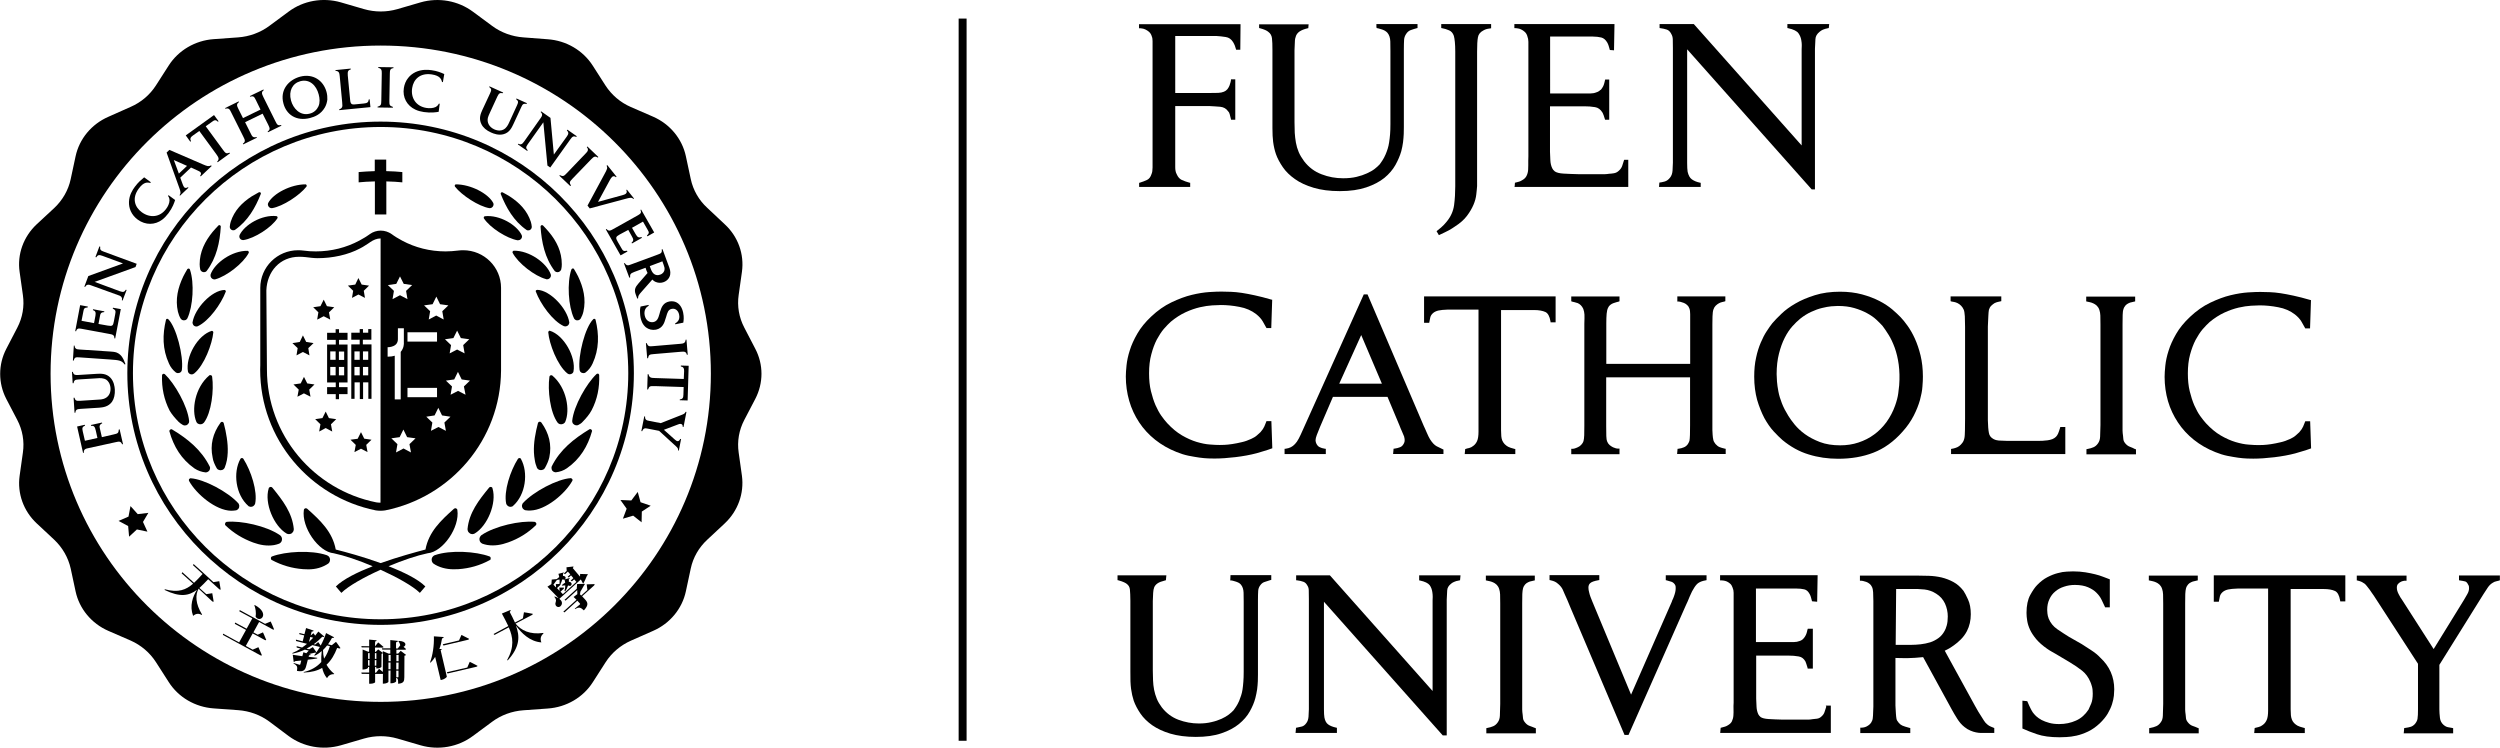 <?xml version="1.0" encoding="utf-8"?>
<!-- Generator: Adobe Illustrator 25.0.1, SVG Export Plug-In . SVG Version: 6.00 Build 0)  -->
<svg version="1.1" id="圖層_1" xmlns="http://www.w3.org/2000/svg" xmlns:xlink="http://www.w3.org/1999/xlink" x="0px" y="0px"
	 viewBox="0 0 214 64" style="enable-background:new 0 0 214 64;" xml:space="preserve">
<g>
	<g>
		<g>
			<g>
				<path d="M64.65,29.85l-0.94-1.81c-0.45-0.86-0.62-1.83-0.48-2.79l0.28-1.98c0.21-1.51-0.33-3.02-1.47-4.07l-1.5-1.41
					c-0.72-0.66-1.21-1.52-1.41-2.46l-0.42-1.96c-0.32-1.49-1.36-2.75-2.8-3.38L54,9.16c-0.9-0.39-1.65-1.04-2.17-1.84l-1.09-1.7
					c-0.84-1.31-2.27-2.15-3.86-2.26L44.8,3.2c-0.97-0.07-1.9-0.41-2.67-0.98L40.48,1c-1.27-0.94-2.93-1.24-4.47-0.8l-1.99,0.58
					c-0.93,0.27-1.93,0.27-2.86,0L29.17,0.2C27.63-0.24,25.97,0.05,24.7,1l-1.65,1.22c-0.77,0.57-1.7,0.91-2.67,0.98L18.3,3.35
					c-1.59,0.11-3.03,0.96-3.86,2.26l-1.09,1.7c-0.52,0.81-1.27,1.45-2.17,1.84L9.27,10c-1.44,0.63-2.48,1.89-2.8,3.38l-0.42,1.96
					c-0.2,0.94-0.7,1.8-1.4,2.46l-1.51,1.4c-1.13,1.06-1.68,2.57-1.46,4.08l0.28,1.98c0.14,0.96-0.03,1.93-0.48,2.79l-0.94,1.81
					c-0.7,1.35-0.7,2.94,0,4.29l0.94,1.8c0.45,0.86,0.62,1.83,0.48,2.79l-0.28,1.99c-0.21,1.5,0.33,3.01,1.46,4.07l1.5,1.4
					c0.71,0.67,1.2,1.53,1.41,2.46l0.42,1.96c0.32,1.49,1.36,2.75,2.8,3.38l1.91,0.83c0.9,0.4,1.65,1.04,2.17,1.85l1.09,1.7
					c0.83,1.31,2.27,2.15,3.86,2.26l2.09,0.15c0.97,0.07,1.9,0.41,2.67,0.98L24.7,63c1.27,0.94,2.93,1.24,4.47,0.8l1.99-0.58
					c0.93-0.27,1.92-0.27,2.86,0l1.99,0.58c1.53,0.44,3.2,0.15,4.47-0.8l1.65-1.22c0.77-0.57,1.7-0.91,2.67-0.98l2.09-0.15
					c1.59-0.11,3.03-0.95,3.86-2.26l1.09-1.7c0.52-0.81,1.27-1.45,2.17-1.85L55.91,54c1.44-0.63,2.48-1.89,2.8-3.38l0.42-1.96
					c0.2-0.94,0.69-1.79,1.41-2.46l1.5-1.4c1.13-1.06,1.67-2.57,1.47-4.07l-0.28-1.99c-0.14-0.96,0.03-1.93,0.48-2.79l0.94-1.8
					C65.36,32.79,65.36,31.2,64.65,29.85z M32.59,60.08c-15.61,0-28.26-12.57-28.26-28.09C4.33,16.48,16.98,3.9,32.59,3.9
					c15.61,0,28.26,12.57,28.26,28.09C60.85,47.5,48.2,60.08,32.59,60.08z"/>
				<g>
					<path d="M7.48,38.38c-0.06,0.01-0.16,0.04-0.22,0.09c-0.09,0.09-0.09,0.19-0.08,0.28l-0.07,0.02L6.6,36.51l0.66-0.15l0.02,0.07
						c-0.24,0.11-0.26,0.21-0.2,0.48l0.19,0.82l1.07-0.24l-0.14-0.63c-0.08-0.35-0.16-0.43-0.4-0.41l-0.02-0.07l0.95-0.21l0.02,0.07
						c-0.06,0.02-0.13,0.05-0.16,0.11c-0.09,0.1-0.07,0.19-0.04,0.33l0.17,0.74l1-0.23c0.36-0.08,0.43-0.11,0.45-0.42l0.07-0.02
						l0.29,1.27l-0.07,0.01c-0.13-0.25-0.22-0.26-0.56-0.18L7.48,38.38z"/>
					<path d="M6.89,35c-0.3,0.02-0.41,0.06-0.44,0.33l-0.07,0L6.3,34.05l0.07-0.01c0.08,0.25,0.16,0.29,0.48,0.27l1.54-0.1
						c0.22-0.01,0.34-0.02,0.46-0.06c0.38-0.11,0.64-0.44,0.61-0.93c-0.03-0.39-0.21-0.61-0.35-0.71c-0.24-0.16-0.57-0.15-0.76-0.13
						l-1.61,0.1c-0.29,0.02-0.4,0.04-0.44,0.32L6.22,32.8l-0.06-0.97l0.07,0c0.08,0.28,0.21,0.28,0.45,0.27l1.6-0.1
						c0.35-0.02,0.8-0.04,1.15,0.31c0.32,0.32,0.38,0.77,0.4,1.03c0.02,0.42-0.06,0.79-0.24,1.05c-0.32,0.44-0.78,0.48-1.1,0.51
						L6.89,35z"/>
					<path d="M6.32,29.58l0.07,0.01c0,0.08,0.01,0.19,0.12,0.26c0.07,0.05,0.17,0.06,0.33,0.07l2.59,0.17
						c0.18,0.01,0.4,0.03,0.56,0.09c0.45,0.18,0.6,0.61,0.75,0.99l-0.07,0.03c-0.26-0.34-0.42-0.37-1.28-0.43L6.8,30.59
						c-0.31-0.02-0.42-0.02-0.49,0.28l-0.07-0.01L6.32,29.58z"/>
					<path d="M9.22,27.87c0.4,0.07,0.46,0.02,0.53-0.37l0.11-0.59c0.05-0.28,0.06-0.36-0.21-0.5l0.02-0.07l0.67,0.12l-0.48,2.51
						l-0.07-0.01c0.01-0.29-0.16-0.33-0.45-0.38l-2.38-0.44c-0.23-0.04-0.38-0.04-0.45,0.22l-0.07-0.02l0.42-2.22l0.66,0.12
						L7.5,26.32c-0.29,0.01-0.32,0.11-0.36,0.32l-0.16,0.82l1.07,0.2l0.12-0.63c0.05-0.3,0-0.41-0.22-0.49l0.02-0.07l0.96,0.18
						l-0.01,0.07c-0.3,0.01-0.33,0.13-0.38,0.43l-0.11,0.58L9.22,27.87z"/>
					<path d="M7.78,24.42c-0.09-0.03-0.16-0.06-0.24-0.05c-0.15,0.01-0.21,0.12-0.25,0.19l-0.07-0.02l0.34-0.91l2.97-1.08
						l-1.76-0.65c-0.26-0.09-0.39-0.11-0.53,0.13l-0.07-0.03l0.34-0.91l0.07,0.03c-0.04,0.25,0.04,0.33,0.3,0.42l2.82,1.04
						l-0.1,0.28L8.1,24.13l2.16,0.8c0.32,0.12,0.4,0.04,0.51-0.13l0.07,0.02l-0.35,0.91l-0.06-0.03c0.02-0.07,0.03-0.14-0.01-0.23
						c-0.05-0.1-0.13-0.15-0.29-0.2L7.78,24.42z"/>
					<path d="M14.99,17.12c-0.07,0.22-0.2,0.63-0.57,1.13c-0.16,0.21-0.33,0.4-0.53,0.55c-0.62,0.47-1.43,0.49-2.1,0
						c-0.26-0.19-0.47-0.44-0.6-0.73c-0.11-0.25-0.16-0.52-0.15-0.79c0.02-0.58,0.3-1.02,0.51-1.3c0.29-0.39,0.55-0.6,0.79-0.8
						l0.57,0.42l-0.04,0.06c-0.23-0.05-0.55-0.12-0.99,0.48c-0.61,0.82-0.35,1.59,0.26,2.03c0.68,0.5,1.54,0.45,2.08-0.29
						c0.15-0.19,0.29-0.48,0.29-0.73c0-0.2-0.08-0.31-0.13-0.38l0.05-0.06L14.99,17.12z"/>
					<path d="M14.26,13.06l0.24-0.23l2.89,1.25c0.36,0.15,0.46,0.19,0.68,0.08l0.05,0.05l-0.94,0.89l-0.05-0.05
						c0.07-0.1,0.12-0.22,0.02-0.32c-0.04-0.04-0.12-0.08-0.25-0.14l-0.55-0.25l-0.92,0.87l0.21,0.57c0.04,0.11,0.08,0.2,0.13,0.25
						c0.1,0.11,0.24,0.04,0.32-0.01l0.04,0.05l-0.72,0.68l-0.04-0.05c0.13-0.16,0.08-0.32-0.01-0.58L14.26,13.06z M15.31,14.86
						l0.7-0.66l-1.13-0.5L15.31,14.86z"/>
					<path d="M16.5,11.61c-0.08,0.06-0.18,0.13-0.2,0.26c-0.01,0.08,0.02,0.14,0.05,0.21l-0.06,0.05l-0.39-0.54l2.42-1.74l0.39,0.53
						l-0.06,0.04c-0.19-0.2-0.31-0.14-0.51,0.01l-0.53,0.38l1.45,1.98c0.25,0.35,0.3,0.38,0.59,0.28l0.04,0.05l-1.06,0.77
						l-0.04-0.05c0.21-0.24,0.12-0.36-0.08-0.65l-1.45-1.98L16.5,11.61z"/>
					<path d="M19.78,9.6c-0.11-0.23-0.19-0.38-0.48-0.29l-0.03-0.06l1.16-0.57l0.03,0.06c-0.25,0.17-0.18,0.32-0.06,0.57l0.4,0.8
						l1.5-0.73L21.9,8.56c-0.13-0.25-0.18-0.38-0.48-0.28l-0.03-0.06l1.16-0.56l0.03,0.06c-0.21,0.15-0.19,0.28-0.03,0.6l1,2.01
						c0.17,0.35,0.22,0.44,0.51,0.37l0.03,0.06l-1.15,0.56l-0.03-0.06c0.25-0.18,0.18-0.3,0.05-0.58l-0.48-0.95l-1.5,0.73l0.48,0.96
						c0.12,0.25,0.19,0.39,0.5,0.31l0.03,0.06l-1.17,0.57l-0.03-0.06c0.25-0.18,0.18-0.32,0.05-0.58L19.78,9.6z"/>
					<path d="M27.95,7.87c0.06,0.22,0.08,0.44,0.07,0.66c-0.03,0.24-0.1,0.48-0.22,0.68c-0.33,0.57-0.86,0.79-1.26,0.89
						c-1.19,0.31-2.04-0.31-2.28-1.25c-0.31-1.14,0.43-2.02,1.44-2.29C26.78,6.28,27.68,6.87,27.95,7.87z M27.26,9.1
						c0.14-0.32,0.11-0.68,0.02-1.02c-0.2-0.77-0.78-1.34-1.57-1.13c-0.67,0.18-1.02,0.83-0.8,1.65c0.18,0.68,0.78,1.34,1.59,1.13
						C26.89,9.64,27.13,9.38,27.26,9.1z"/>
					<path d="M29.08,6.52c-0.03-0.27-0.05-0.43-0.36-0.46L28.71,6l1.31-0.13l0.01,0.07c-0.26,0.07-0.28,0.21-0.26,0.52l0.2,2.08
						c0.01,0.14,0.03,0.24,0.07,0.3c0.08,0.12,0.2,0.11,0.4,0.09l0.7-0.07c0.29-0.03,0.4-0.09,0.43-0.35l0.07-0.01l0.07,0.67
						l-2.67,0.26l0-0.07c0.1-0.04,0.17-0.07,0.22-0.15c0.06-0.09,0.06-0.18,0.03-0.47L29.08,6.52z"/>
					<path d="M33.68,5.76v0.07c-0.27,0.04-0.31,0.16-0.31,0.47l-0.04,2.33c0,0.36,0.01,0.42,0.3,0.52v0.07L32.32,9.2V9.13
						c0.31-0.08,0.31-0.19,0.32-0.51l0.04-2.33c0-0.24,0-0.43-0.3-0.48l0-0.07L33.68,5.76z"/>
					<path d="M37.55,9.57c-0.23,0.04-0.66,0.11-1.27,0.02c-0.26-0.04-0.5-0.1-0.73-0.21c-0.71-0.33-1.11-1.04-0.98-1.85
						c0.05-0.31,0.17-0.62,0.37-0.86c0.16-0.21,0.38-0.38,0.63-0.5c0.52-0.24,1.05-0.21,1.38-0.16c0.49,0.07,0.79,0.2,1.08,0.33
						l-0.12,0.69l-0.07-0.01c-0.06-0.22-0.15-0.54-0.88-0.65c-1.01-0.15-1.57,0.43-1.68,1.17c-0.13,0.83,0.32,1.56,1.22,1.7
						c0.25,0.04,0.57,0.03,0.79-0.08c0.18-0.1,0.24-0.22,0.28-0.29l0.07,0.01L37.55,9.57z"/>
					<path d="M41.95,7.99c0.13-0.27,0.14-0.39-0.08-0.54l0.03-0.06l1.17,0.53l-0.03,0.06c-0.25-0.05-0.33,0-0.47,0.29l-0.64,1.39
						c-0.09,0.2-0.14,0.31-0.17,0.43c-0.08,0.38,0.09,0.77,0.54,0.98c0.36,0.16,0.64,0.11,0.8,0.02c0.26-0.13,0.4-0.42,0.48-0.6
						l0.67-1.46c0.12-0.27,0.15-0.37-0.07-0.54l0.03-0.06l0.89,0.4L45.07,8.9c-0.29-0.06-0.35,0.05-0.45,0.27l-0.67,1.45
						c-0.15,0.32-0.34,0.72-0.82,0.86c-0.43,0.13-0.86-0.03-1.1-0.14c-0.39-0.17-0.68-0.42-0.82-0.71c-0.25-0.49-0.06-0.91,0.07-1.2
						L41.95,7.99z"/>
					<path d="M46.29,10.09c0.05-0.08,0.1-0.14,0.11-0.21c0.03-0.15-0.07-0.24-0.12-0.29l0.04-0.06l0.8,0.56l0.29,3.14l1.1-1.53
						c0.16-0.23,0.2-0.34,0.01-0.54l0.05-0.06l0.8,0.56l-0.04,0.06c-0.23-0.1-0.33-0.04-0.49,0.18l-1.74,2.44l-0.24-0.17l-0.35-3.7
						l-1.33,1.87c-0.2,0.27-0.15,0.37-0.01,0.52l-0.04,0.06l-0.8-0.56l0.04-0.06c0.06,0.03,0.13,0.07,0.22,0.05
						c0.1-0.02,0.17-0.09,0.27-0.23L46.29,10.09z"/>
					<path d="M51.22,13.44l-0.05,0.05c-0.23-0.15-0.33-0.09-0.55,0.13l-1.62,1.68c-0.25,0.26-0.28,0.32-0.13,0.58l-0.05,0.05
						l-0.94-0.89l0.05-0.05c0.28,0.15,0.36,0.07,0.58-0.16l1.62-1.69c0.17-0.17,0.29-0.32,0.1-0.55l0.05-0.05L51.22,13.44z"/>
					<path d="M51.74,14.91c0.24-0.44,0.28-0.52,0.19-0.73l0.05-0.05l0.8,1l-0.06,0.04c-0.03-0.03-0.06-0.06-0.1-0.07
						c-0.05-0.02-0.15-0.03-0.22,0.04c-0.07,0.06-0.13,0.15-0.19,0.26l-1.02,1.88l2.08-0.57c0.14-0.04,0.23-0.07,0.29-0.12
						c0.11-0.09,0.11-0.21,0.05-0.32l0.05-0.04l0.61,0.76l-0.05,0.04c-0.17-0.15-0.27-0.12-0.75,0.01l-2.99,0.8l-0.19-0.24
						L51.74,14.91z"/>
					<path d="M53.05,20.07c-0.36,0.2-0.37,0.28-0.17,0.63l0.3,0.52c0.14,0.25,0.19,0.31,0.49,0.24l0.04,0.07l-0.59,0.33l-1.26-2.22
						l0.06-0.04c0.18,0.22,0.33,0.15,0.59,0l2.11-1.18c0.2-0.12,0.32-0.21,0.2-0.45l0.06-0.03l1.12,1.96l-0.58,0.33l-0.04-0.07
						c0.21-0.19,0.18-0.29,0.07-0.47l-0.41-0.72l-0.94,0.53l0.32,0.56c0.15,0.26,0.27,0.31,0.49,0.23l0.04,0.07l-0.85,0.48
						l-0.04-0.06c0.22-0.2,0.16-0.31,0.01-0.58l-0.29-0.52L53.05,20.07z"/>
					<path d="M56.31,21.79c0.25-0.09,0.39-0.15,0.33-0.44l0.07-0.02l0.51,1.38c0.12,0.31,0.19,0.52,0.15,0.78
						c-0.04,0.27-0.23,0.54-0.56,0.66c-0.21,0.08-0.45,0.08-0.67-0.01c-0.15-0.06-0.24-0.15-0.3-0.21l-0.91,1.03
						c-0.27,0.3-0.31,0.38-0.31,0.58l-0.07,0.02l-0.14-0.38c-0.14-0.38-0.02-0.61,0.22-0.89l0.8-0.92c-0.03-0.07-0.06-0.14-0.1-0.23
						c-0.02-0.05-0.05-0.13-0.07-0.22l-0.97,0.36c-0.34,0.13-0.37,0.21-0.35,0.47l-0.07,0.02l-0.46-1.23l0.07-0.02
						c0.16,0.25,0.3,0.21,0.5,0.13L56.31,21.79z M55.62,22.78l0.1,0.27c0.03,0.08,0.07,0.16,0.12,0.24c0.2,0.31,0.5,0.29,0.67,0.22
						c0.26-0.09,0.33-0.27,0.36-0.36c0.05-0.18-0.01-0.33-0.06-0.47l-0.11-0.31L55.62,22.78z"/>
					<path d="M56.51,26.66c0.12-0.4,0.29-0.75,0.77-0.85c0.14-0.03,0.33-0.03,0.5,0.02c0.39,0.13,0.61,0.5,0.7,0.94
						c0.08,0.39,0.04,0.66,0.01,0.85l-0.69,0.14l-0.01-0.07c0.16-0.1,0.45-0.29,0.34-0.77c-0.07-0.33-0.32-0.55-0.63-0.48
						c-0.3,0.06-0.37,0.3-0.48,0.69l-0.06,0.18c-0.08,0.29-0.23,0.79-0.81,0.91c-0.32,0.06-0.62-0.02-0.86-0.2
						c-0.32-0.26-0.42-0.65-0.46-0.84c-0.02-0.13-0.04-0.25-0.04-0.38c-0.02-0.28,0.01-0.43,0.04-0.56l0.69-0.14l0.01,0.07
						c-0.09,0.06-0.22,0.14-0.29,0.29c-0.07,0.14-0.1,0.34-0.05,0.55c0.09,0.43,0.42,0.62,0.74,0.56c0.33-0.07,0.42-0.34,0.52-0.69
						L56.51,26.66z"/>
					<path d="M58.87,30.36l-0.07,0.01c-0.07-0.26-0.19-0.29-0.5-0.26l-2.34,0.2c-0.36,0.03-0.43,0.05-0.49,0.35l-0.07,0.01
						l-0.11-1.29l0.07-0.01c0.11,0.3,0.22,0.29,0.54,0.26l2.34-0.2c0.24-0.02,0.43-0.05,0.45-0.35l0.07-0.01L58.87,30.36z"/>
					<path d="M58.56,31.77c0-0.1,0-0.22-0.08-0.31c-0.06-0.06-0.12-0.07-0.2-0.09v-0.08l0.67,0.02l-0.09,2.97l-0.67-0.02v-0.07
						c0.27-0.03,0.3-0.16,0.31-0.41l0.02-0.65l-2.46-0.08c-0.43-0.01-0.48,0-0.59,0.29l-0.07,0l0.04-1.31l0.07,0
						c0.07,0.31,0.22,0.32,0.56,0.33l2.46,0.08L58.56,31.77z"/>
					<path d="M58.31,35.53c0.26-0.1,0.31-0.13,0.38-0.28l0.07,0.01l-0.25,1.29l-0.07-0.01c0-0.04,0.02-0.22-0.16-0.25
						c-0.09-0.02-0.19,0.02-0.26,0.05l-1.19,0.45l0.94,0.84c0.09,0.07,0.14,0.12,0.21,0.13c0.15,0.03,0.22-0.13,0.25-0.19l0.07,0.01
						l-0.19,0.99l-0.06-0.01c0-0.18-0.04-0.22-0.21-0.38l-1.42-1.3l-0.97-0.19c-0.24-0.05-0.37-0.05-0.48,0.22l-0.07-0.01l0.25-1.26
						l0.07,0.01c-0.02,0.29,0.13,0.34,0.37,0.38l0.97,0.19L58.31,35.53z"/>
				</g>
				<g>
					<path d="M17,50.39c-0.29,0.53-0.28,1.28,0.3,2.22l-0.04,0.03c-0.25-0.15-0.49-0.13-0.73,0.08c-0.32-0.87-0.03-1.66,0.33-2.23
						c-0.69,0.51-1.44,0.66-2.77,0.01l0.02-0.06c1.16,0.32,1.82,0.05,2.42-0.48l-0.98-0.88l0.06-0.1l1,0.91
						c0.24-0.22,0.48-0.48,0.73-0.76l-0.82-0.75l0.05-0.1l0.85,0.77l0,0l0.48,0.44l0,0l0.37,0.34l0.5-0.08c0,0,0.08,0.43,0.12,0.71
						c-0.04,0.03-0.09,0.01-0.13-0.03l-0.94-0.85c-0.27,0.28-0.5,0.53-0.75,0.75l0.59,0.53l0.51-0.08c0,0,0.08,0.44,0.12,0.72
						c-0.04,0.02-0.09,0.01-0.13-0.03L17,50.39z"/>
					<path d="M22.12,55.4c0,0,0.19,0.42,0.3,0.69c-0.03,0.03-0.08,0.03-0.14,0l-3.2-1.74l0.02-0.11l1.37,0.75l0.59-1.07l-0.96-0.52
						l0.03-0.11l0.98,0.53l0.49-0.89l-1.11-0.6l0.03-0.11l2.17,1.18l0.48-0.2c0,0,0.19,0.4,0.29,0.67c-0.03,0.04-0.08,0.03-0.13,0
						l-1.15-0.63l-0.49,0.89l0.37,0.2l0.45-0.2c0,0,0.18,0.39,0.28,0.65c-0.03,0.03-0.08,0.03-0.13,0l-1.03-0.56l-0.59,1.07
						l0.59,0.32L22.12,55.4z M21.81,51.79c1.35,0.73,0.45,1.59,0.07,1c0.06-0.31,0-0.71-0.11-0.99L21.81,51.79z"/>
					<path d="M28.86,55.46c-0.22,0.57-0.5,1.07-0.91,1.44c0.16,0.29,0.38,0.55,0.66,0.78l-0.02,0.03c-0.28-0.01-0.47,0.11-0.6,0.34
						c-0.21-0.25-0.34-0.55-0.41-0.88c-0.41,0.24-0.92,0.38-1.57,0.4l-0.02-0.04c0.67-0.16,1.15-0.46,1.51-0.86
						c-0.01-0.29,0-0.61,0.04-0.94c-0.18,0.16-0.39,0.3-0.6,0.4l-0.04-0.04c0.06-0.07,0.11-0.14,0.17-0.22c-0.03,0-0.07,0-0.12,0
						c-0.15,0.04-0.32,0.08-0.49,0.11l0.14,0.05c-0.02,0.06-0.07,0.07-0.15,0.06l-0.03,0.13c0.24,0.03,0.49,0.06,0.74,0.09
						l-0.01,0.05c-0.21,0.04-0.47,0.08-0.8,0.11l-0.14,0.54c-0.09,0.35-0.22,0.52-0.79,0.42c0.03-0.17,0.03-0.29,0-0.38
						c-0.05-0.09-0.11-0.16-0.29-0.25l0.01-0.05c0,0,0.4,0.13,0.48,0.15c0.05,0.01,0.07,0,0.09-0.04l0.08-0.32
						c-0.16,0.01-0.33,0.03-0.51,0.05c-0.04,0.04-0.09,0.07-0.14,0.07l-0.08-0.61c0.17,0.03,0.46,0.07,0.82,0.12l0.09-0.34
						l0.25,0.09c0.07-0.07,0.15-0.16,0.21-0.23l-0.34-0.08c-0.32,0.15-0.67,0.27-1.05,0.34l-0.02-0.05c0.25-0.1,0.5-0.23,0.72-0.38
						l-0.34-0.09l-0.01-0.12l0.47,0.12c0.15-0.1,0.28-0.21,0.42-0.32l-0.94-0.24l-0.01-0.12l0.58,0.15l0.13-0.51l-0.41-0.1
						l-0.01-0.11l0.44,0.11l0.14-0.53l0.65,0.22c-0.02,0.06-0.06,0.08-0.17,0.08l-0.09,0.34l0.24-0.2c0,0,0.07,0.1,0.15,0.21
						c0.1-0.12,0.19-0.24,0.27-0.35l0.51,0.43c-0.04,0.04-0.08,0.05-0.17,0.01c-0.2,0.21-0.45,0.44-0.73,0.64l0.12,0.03l0.26-0.21
						c0,0,0.12,0.16,0.21,0.3c0.18-0.33,0.34-0.7,0.46-1.07l0.69,0.36c-0.03,0.05-0.08,0.07-0.18,0.05
						c-0.11,0.2-0.23,0.39-0.34,0.55l0.32,0.08l0.36-0.29c0,0,0.25,0.32,0.38,0.53c-0.02,0.04-0.07,0.05-0.12,0.03L28.86,55.46z
						 M27.09,55.84c0.09-0.14,0.19-0.29,0.29-0.46l-0.64-0.16c-0.15,0.1-0.32,0.21-0.5,0.3l0.23,0.06l0.31-0.19L27.09,55.84z
						 M26.56,54.52l-0.11,0.43c0.13-0.12,0.25-0.24,0.36-0.36L26.56,54.52z M28,55.25c-0.11,0.14-0.23,0.28-0.35,0.39
						c0,0.26,0.03,0.51,0.09,0.74c0.22-0.31,0.38-0.68,0.5-1.07L28,55.25z"/>
					<path d="M33.93,55.62l0,0.33l0.15,0l0.22-0.24l0.46,0.35c-0.02,0.03-0.07,0.06-0.14,0.07l-0.01,1.84
						c0,0.35-0.06,0.52-0.53,0.56c0-0.16,0-0.28-0.02-0.36c-0.02-0.07-0.06-0.12-0.15-0.15v0.3c0,0.06-0.21,0.17-0.4,0.17h-0.09
						l0.01-1.09h-0.18l0,0.96c0,0.05-0.19,0.16-0.4,0.16h-0.08l0.01-0.83l-0.67,0l0,0.71c0,0.03-0.16,0.13-0.42,0.13h-0.09l0-0.84
						l-0.64-0.01l-0.03-0.11l0.67,0v-0.48h-0.1v0.08c0,0.04-0.2,0.14-0.4,0.14h-0.07l0.01-1.71l0.48,0.19l0.07,0l0.01-0.37l-0.64,0
						l-0.03-0.11l0.67,0.01v-0.57l0.64,0.06c-0.01,0.05-0.04,0.09-0.13,0.1l-0.01,0.41h0.01l0.26-0.33c0,0,0.29,0.23,0.46,0.39
						c-0.01,0.04-0.06,0.06-0.11,0.06l-0.62-0.01v0.37h0.06l0.21-0.21l0.4,0.3v-0.15l0.49,0.21l0.15,0l0-0.34l-0.69,0l-0.03-0.11
						l0.72,0l0-0.71l0.65,0.07c-0.02,0.06-0.04,0.11-0.16,0.12l0,0.53l0.15,0l0.21-0.27c-0.02-0.13-0.09-0.27-0.16-0.36l0.03-0.02
						c0.71,0.03,0.65,0.42,0.41,0.51c0.08,0.07,0.16,0.13,0.22,0.19c-0.01,0.04-0.05,0.06-0.11,0.06L33.93,55.62z M31.51,56.98h0.12
						l0-0.47l-0.13,0L31.51,56.98z M31.51,55.91l0,0.49h0.13l0-0.49H31.51z M32.22,56.51l-0.14,0v0.47h0.13L32.22,56.51z
						 M32.09,55.91l0,0.49l0.13,0l0-0.49H32.09z M32.45,57.25c0,0,0.17,0.14,0.32,0.27l0.01-1.61c-0.03,0.02-0.06,0.04-0.12,0.06
						l-0.01,1.12c-0.01,0.04-0.22,0.14-0.37,0.13h-0.07v-0.13l-0.1,0l-0.01,0.49l0.09,0L32.45,57.25z M33.43,57.29l0-0.58l-0.18,0
						l0,0.58H33.43z M33.26,56.06l0,0.54h0.18v-0.54L33.26,56.06z M33.92,57.97c0.02,0,0.11,0,0.14,0.01c0.05,0,0.05-0.02,0.05-0.06
						l0-0.51l-0.19,0L33.92,57.97z M33.92,57.3l0.19,0l0.01-0.58l-0.2,0V57.3z M33.93,56.06l0,0.54l0.19,0v-0.54L33.93,56.06z"/>
					<path d="M37.82,55.56c0,0.03-0.03,0.07-0.1,0.1l0.53,2.26c0,0.05-0.2,0.22-0.42,0.27l-0.11,0.02l-0.47-1.98
						c-0.11,0.18-0.24,0.34-0.39,0.49l-0.05-0.02c0.22-0.57,0.36-1.43,0.33-2.23l0.84,0.06c0,0.05-0.05,0.1-0.14,0.12
						c-0.05,0.33-0.12,0.62-0.23,0.9L37.82,55.56z M37.9,55.15l1.39-0.33l0.21-0.47c0,0,0.4,0.2,0.65,0.33
						c0,0.05-0.05,0.08-0.11,0.09l-2.08,0.49L37.9,55.15z M40.21,56.65c0,0,0.41,0.2,0.66,0.34c0,0.05-0.04,0.08-0.11,0.09
						l-2.45,0.57l-0.06-0.11L40,57.14L40.21,56.65z"/>
					<path d="M44.13,53.38c0.47,0.58,1.23,0.96,2.37,0.8l0.02,0.05c-0.23,0.19-0.3,0.44-0.18,0.76c-1-0.08-1.71-0.8-2.18-1.45
						c0.34,0.91,0.37,1.81-0.7,2.99l-0.05-0.03c0.63-1.13,0.51-1.96,0.14-2.8l-1.22,0.65l-0.08-0.08l1.26-0.68
						c-0.16-0.35-0.35-0.69-0.55-1.07l0.74-0.31c0.02,0.06,0,0.11-0.07,0.17c0.16,0.31,0.32,0.61,0.45,0.91l0.68-0.36l0.09-0.52
						c0,0,0.46,0.07,0.75,0.13c0.01,0.04-0.02,0.09-0.08,0.11L44.13,53.38z"/>
					<path d="M47.88,51.26c0.2,0.15,0.28,0.34,0.18,0.53c-0.17,0.34-0.65,0.14-0.49-0.26c0.05-0.12,0.03-0.29-0.12-0.44l0.03-0.03
						c0.11,0.04,0.22,0.08,0.31,0.14l0.01-0.01l-0.94-0.97L47.2,50c0.02-0.15,0.03-0.31,0.03-0.39l0.43-0.04
						c0.07-0.07,0.15-0.13,0.21-0.17c-0.02-0.1-0.04-0.2-0.07-0.28L48.26,49c0.01,0.04-0.02,0.07-0.07,0.11c0,0.06,0,0.12,0,0.19
						c0.24-0.01,0.31,0.22,0.12,0.32c-0.05-0.01-0.11-0.02-0.18-0.02c-0.04,0.14-0.09,0.28-0.15,0.4c0.01,0.03,0,0.07-0.04,0.1
						l-0.26,0.24l0.21,0.23l0.01-0.01l-0.02-0.26c0,0,0.23-0.01,0.39,0c0.02,0.04,0.01,0.08-0.03,0.11l-0.26,0.24l0.2,0.21
						l1.16-1.05l-0.19-0.22l-0.19,0.17l-0.11-0.06l0.23-0.21l-0.2-0.24l-0.19,0.18l-0.1-0.06l0.23-0.2l-0.21-0.24l-0.24,0.22
						l-0.1-0.06l0.24-0.22l-0.02-0.31l0.6-0.07c0,0.05-0.01,0.08-0.06,0.14l0.62,0.73l0.01-0.23l0.66,0.02
						c0,0.04-0.02,0.08-0.08,0.14c-0.07,0.18-0.2,0.47-0.3,0.65l-0.04,0c-0.04-0.09-0.12-0.23-0.18-0.34L47.88,51.26z M47.58,50
						c0,0,0.17-0.01,0.31-0.01c0.01-0.12,0.02-0.25,0.01-0.38c-0.07,0.01-0.13,0.01-0.2,0.03c-0.01,0.01-0.03,0.02-0.05,0.03
						c-0.06,0.09-0.17,0.24-0.28,0.38l0.21,0.22l0.02-0.01L47.58,50z M48.77,49.48c0.01,0.04-0.02,0.08-0.08,0.11
						c0.01,0.07,0.01,0.14,0,0.21c0.26,0,0.33,0.27,0.11,0.36c-0.05-0.02-0.11-0.03-0.18-0.04c-0.05,0.17-0.13,0.34-0.23,0.49
						l-0.07-0.02c0.04-0.15,0.07-0.31,0.07-0.48c-0.11,0-0.21,0.01-0.29,0.02l0-0.05c0.1-0.09,0.19-0.15,0.28-0.2
						c-0.01-0.1-0.04-0.19-0.06-0.28L48.77,49.48z M50.22,50.02c0,0,0.41-0.02,0.67-0.02c0.02,0.04,0,0.08-0.04,0.12l-1.02,0.92
						l0.24,0.26c0.26,0.28,0.33,0.49-0.09,0.95c-0.14-0.13-0.23-0.2-0.35-0.23c-0.11-0.01-0.21,0-0.4,0.12l-0.03-0.04
						c0,0,0.36-0.29,0.43-0.35c0.04-0.03,0.04-0.06,0.01-0.09l-0.22-0.24l-1.1,1l-0.1-0.06l1.13-1.02L49.1,51.1l0.32-0.24
						c0-0.12,0-0.24-0.01-0.35l-0.99,0.9l-0.1-0.06l1.05-0.95l0.03-0.41l0.66-0.01c0,0.05-0.02,0.08-0.08,0.15
						c-0.09,0.16-0.2,0.36-0.32,0.56c0.03,0.05,0.02,0.1-0.03,0.16l0.12,0.13l0.53-0.48L50.22,50.02z"/>
				</g>
				<polygon points="12.62,45.51 12.24,44.68 12.25,44.66 12.7,43.9 11.79,44.01 11.17,43.32 11,44.22 10.15,44.59 10.97,45.03 
					11.05,45.94 11.72,45.32 				"/>
				<polygon points="53.32,44.4 53.64,43.55 53.63,43.53 53.11,42.8 54.04,42.84 54.59,42.11 54.83,42.99 55.7,43.29 54.94,43.79 
					54.92,44.71 54.2,44.14 				"/>
				<g>
					<path d="M32.58,53.49c-11.95,0-21.68-9.66-21.68-21.54c0-11.88,9.73-21.54,21.68-21.54c11.95,0,21.68,9.66,21.68,21.54
						C54.25,43.82,44.53,53.49,32.58,53.49z M32.58,10.87c-11.69,0-21.2,9.45-21.2,21.07c0,11.62,9.51,21.07,21.2,21.07
						c11.69,0,21.2-9.45,21.2-21.07C53.78,20.32,44.27,10.87,32.58,10.87z"/>
				</g>
			</g>
		</g>
		<g>
			<g>
				<path d="M29.01,28.18h-0.28v0.31H28v0.6h0.74v0.4H28v3.25h0.74v0.4H28v0.6h0.74v0.43h0.28v-0.43h0.73v-0.6h-0.73v-0.4h0.73
					v-3.25h-0.73v-0.4h0.73v-0.6h-0.73V28.18z M28.73,31.41v0.72h-0.46v-0.72H28.73z M28.73,30.08v0.72h-0.46v-0.72H28.73z
					 M29.46,31.41v0.72h-0.45v-0.72H29.46z M29.01,30.81v-0.72h0.45v0.72H29.01z"/>
				<path d="M31.06,29.48v-0.4h0.73v-0.91h-0.27v0.31h-0.45v-0.31h-0.28v0.31h-0.72v0.6h0.72v0.4h-0.72v0.29h0v4.37h0.28v-1.41h0.45
					v1.43h0.28v-1.43h0.45v1.41h0.27v-4.66H31.06z M30.79,31.41v0.72h-0.45v-0.72H30.79z M30.79,30.08v0.72h-0.45v-0.72H30.79z
					 M31.52,31.41v0.72h-0.45v-0.72H31.52z M31.52,30.08v0.72h-0.45v-0.72H31.52z"/>
			</g>
			<g>
				<polygon points="31.59,24.45 30.96,24.36 30.68,23.8 30.41,24.36 29.78,24.45 30.23,24.89 30.23,24.9 30.13,25.5 30.68,25.21 
					31.24,25.5 31.14,24.89 				"/>
				<polygon points="28.61,26.3 27.99,26.21 27.98,26.2 27.71,25.65 27.43,26.21 26.81,26.3 27.26,26.74 27.25,26.75 27.15,27.36 
					27.71,27.07 28.27,27.36 28.16,26.74 				"/>
				<polygon points="26.4,29.79 26.84,29.37 26.21,29.27 25.93,28.71 25.66,29.27 25.03,29.37 25.48,29.8 25.38,30.42 25.93,30.13 
					25.95,30.14 26.49,30.42 26.39,29.8 				"/>
				<polygon points="26.92,32.91 26.3,32.82 26.02,32.26 25.74,32.82 25.12,32.91 25.57,33.35 25.57,33.36 25.46,33.96 26.02,33.67 
					26.03,33.68 26.58,33.96 26.47,33.35 				"/>
				<polygon points="28.34,36.31 28.78,35.88 28.16,35.79 28.15,35.78 27.88,35.23 27.6,35.79 27.59,35.79 26.98,35.88 27.43,36.32 
					27.32,36.94 27.88,36.64 28.44,36.94 28.33,36.32 				"/>
				<polygon points="31.8,37.64 31.18,37.55 30.9,36.99 30.62,37.55 30.61,37.56 30,37.64 30.45,38.08 30.45,38.1 30.34,38.7 
					30.9,38.41 31.46,38.7 31.35,38.08 				"/>
			</g>
			<path d="M39.65,21.42c-0.16,0-0.31,0.01-0.46,0.03c-0.34,0.04-0.69,0.07-1.05,0.07c-1.34,0-2.61-0.33-3.71-0.92
				c-0.17-0.09-0.33-0.18-0.49-0.28c-0.08-0.05-0.16-0.1-0.23-0.15c-0.07-0.05-0.2-0.14-0.2-0.14c-0.26-0.18-0.58-0.29-0.92-0.29
				c-0.34,0-0.66,0.11-0.92,0.29c0,0-0.14,0.09-0.2,0.14c-0.08,0.05-0.16,0.1-0.23,0.15c-0.16,0.1-0.33,0.19-0.49,0.28
				c-1.11,0.59-2.37,0.92-3.72,0.92c-0.35,0-0.71-0.02-1.05-0.07c-0.15-0.02-0.3-0.03-0.46-0.03c-1.79,0-3.24,1.44-3.24,3.22v6.62
				c0,0.12-0.01,0.25-0.01,0.38c0,5.95,4.25,10.91,9.9,12.05c0.13,0.02,0.27,0.03,0.41,0.03c0.13,0,0.26-0.01,0.39-0.03
				c5.63-1.13,9.88-6.05,9.92-11.97l0-0.04v-7.04C42.89,22.86,41.44,21.42,39.65,21.42z M32.57,43.03c-0.13,0-0.25-0.01-0.37-0.03
				c-5.33-1.07-9.35-5.75-9.35-11.37c0-0.05-0.05-6.77-0.05-6.77h0c0.06-1.62,1.16-2.88,2.81-2.88c0.15,0,0.42,0.01,0.56,0.03
				c0.33,0.04,0.68,0.09,1.02,0.09c1.27,0,2.59-0.28,3.64-0.84c0.16-0.08,0.31-0.17,0.46-0.27c0.07-0.05,0.15-0.1,0.22-0.14
				c0.06-0.04,0.13-0.09,0.19-0.13l0,0c0.25-0.17,0.55-0.31,0.88-0.31L32.57,43.03z M39.13,28.3l0.32,0.64l0.72,0.1l-0.52,0.5
				l0.12,0.71l-0.64-0.33l-0.64,0.33l0.12-0.71l-0.52-0.5l0.72-0.1L39.13,28.3z M37.03,26.04l0.32-0.65l0.32,0.65l0.71,0.1
				l-0.52,0.5l0.12,0.71l-0.64-0.34l-0.64,0.34l0.12-0.71l-0.52-0.5L37.03,26.04z M34.88,29.24v-0.8h2.53v0.8H34.88z M37.41,33.2V34
				h-2.53v-0.8H37.41z M33.92,24.3l0.32-0.64l0.32,0.64l0.72,0.1l-0.52,0.5l0.12,0.71l-0.64-0.34l-0.64,0.34l0.12-0.71l-0.52-0.5
				L33.92,24.3z M33.18,30.52v-0.8h0.05c0,0,0.23,0,0.45-0.1c0.25-0.11,0.38-0.31,0.38-0.6v-0.92h0.51v1.21
				c0.01,0.11,0.01,0.49-0.27,0.81v4.07h-0.51v-3.74c-0.16,0.05-0.35,0.08-0.56,0.08H33.18z M35.18,38.73l-0.64-0.34l-0.64,0.34
				l0.12-0.71l-0.52-0.5l0.71-0.1l0.32-0.65l0.32,0.65l0.72,0.1l-0.52,0.5L35.18,38.73z M38.17,36.88l-0.64-0.33l-0.64,0.33
				l0.12-0.71l-0.52-0.5l0.71-0.11l0.32-0.65l0.32,0.65l0.72,0.11l-0.52,0.5L38.17,36.88z M39.85,33.79l-0.64-0.33l-0.64,0.33
				l0.12-0.71l-0.52-0.5l0.71-0.1l0.32-0.65l0.32,0.65l0.71,0.1l-0.52,0.5L39.85,33.79z"/>
			<g>
				<path style="fill-rule:evenodd;clip-rule:evenodd;" d="M23.18,17.81c0.03,0.01,0.07,0.01,0.1,0.01c0.93-0.15,2.37-1.1,2.95-1.84
					c0.01-0.01,0.02-0.03,0.02-0.05c0.02-0.07-0.02-0.13-0.09-0.15c-1.27,0-2.77,0.78-3.2,1.59c-0.01,0.02-0.02,0.04-0.02,0.06
					C22.9,17.6,23.01,17.77,23.18,17.81z"/>
				<path style="fill-rule:evenodd;clip-rule:evenodd;" d="M17.46,23.3c0.04,0,0.08-0.01,0.11-0.02c0,0,0.01,0,0.01,0
					c0.04-0.02,0.07-0.04,0.1-0.07c0.86-1.13,1.14-2.47,1.22-3.82c-0.01-0.07-0.06-0.12-0.12-0.12c-0.01,0-0.02,0-0.02,0
					c-0.03,0-0.05,0.02-0.07,0.04c-0.16,0.17-0.35,0.37-0.49,0.54c-0.66,0.81-1.11,1.71-1.11,2.77c0,0.15,0.02,0.3,0.05,0.45
					C17.18,23.2,17.31,23.3,17.46,23.3z"/>
				<path style="fill-rule:evenodd;clip-rule:evenodd;" d="M15.05,31.88c0.06,0.04,0.12,0.06,0.18,0.06c0.04,0,0.08-0.01,0.12-0.02
					c0,0,0.01,0,0.01,0c0.06-0.02,0.11-0.06,0.15-0.11c0.03-0.04,0.06-0.1,0.06-0.16c0.15-1.21-0.48-3.64-1.16-4.32
					c-0.02-0.02-0.06-0.04-0.09-0.04c-0.01,0-0.01,0-0.02,0c-0.03,0-0.05,0.02-0.07,0.04c-0.01,0.01-0.02,0.03-0.02,0.04
					c-0.31,1.27-0.31,2.52,0.25,3.74C14.59,31.42,14.79,31.67,15.05,31.88z"/>
				<path style="fill-rule:evenodd;clip-rule:evenodd;" d="M21.29,21.65c0.01-0.01,0.01-0.03,0.01-0.04c0,0,0-0.01,0-0.01
					c0-0.07-0.05-0.12-0.11-0.13c-1.34-0.02-2.81,1.04-3.16,2.01c-0.01,0.03-0.01,0.06-0.01,0.1c0,0.03,0,0.06,0.01,0.09
					c0.04,0.14,0.17,0.25,0.33,0.25c0.02,0,0.05,0,0.07-0.01C19.39,23.65,20.82,22.55,21.29,21.65z"/>
				<path style="fill-rule:evenodd;clip-rule:evenodd;" d="M19.88,19.7c0.03,0.01,0.07,0.02,0.11,0.01c0,0,0.01,0,0.01,0
					c0.04,0,0.07-0.01,0.11-0.03c1.11-0.77,1.75-1.9,2.22-3.09c0.01-0.06-0.02-0.12-0.08-0.14c-0.01,0-0.01,0-0.02,0
					c-0.03,0-0.05,0-0.07,0.01c-0.2,0.11-0.42,0.23-0.6,0.34c-0.84,0.54-1.5,1.22-1.81,2.18c-0.04,0.13-0.07,0.27-0.08,0.42
					C19.66,19.53,19.74,19.66,19.88,19.7z"/>
				<path style="fill-rule:evenodd;clip-rule:evenodd;" d="M23.75,18.68c0.01-0.01,0.01-0.02,0.01-0.04c0,0,0-0.01,0-0.01
					c0.01-0.06-0.03-0.11-0.09-0.13c-1.26-0.14-2.74,0.74-3.16,1.62c-0.01,0.03-0.02,0.06-0.02,0.09c0,0.03,0,0.05,0,0.08
					c0.02,0.14,0.14,0.25,0.29,0.26c0.02,0,0.05,0,0.07,0C21.79,20.4,23.23,19.49,23.75,18.68z"/>
				<path style="fill-rule:evenodd;clip-rule:evenodd;" d="M16.82,27.95c0.04,0,0.07-0.01,0.1-0.02c0.97-0.45,2.01-1.92,2.4-2.95
					c0-0.01,0.01-0.02,0.01-0.03c0,0,0-0.01,0-0.01c0-0.01,0-0.02,0-0.03c-0.02-0.05-0.06-0.08-0.11-0.09
					c-1.09,0.03-2.55,1.57-2.74,2.78c0,0.01,0,0.02,0,0.04c0,0.03,0.01,0.06,0.02,0.08c0.01,0.03,0.02,0.05,0.03,0.07
					C16.58,27.89,16.69,27.95,16.82,27.95z"/>
				<path style="fill-rule:evenodd;clip-rule:evenodd;" d="M15.47,27.28c0.07,0.09,0.17,0.15,0.29,0.14c0.04,0,0.08-0.01,0.11-0.02
					c0,0,0.01,0,0.01,0c0.06-0.03,0.11-0.07,0.14-0.12c0.01-0.01,0.01-0.02,0.02-0.03c0.48-1.01,0.61-3.03,0.22-4.17
					c-0.02-0.06-0.07-0.1-0.13-0.09c-0.01,0-0.02,0-0.02,0c-0.03,0.01-0.05,0.02-0.07,0.04c0,0-0.01,0.01-0.01,0.02
					c-0.13,0.22-0.24,0.41-0.34,0.61c-0.46,0.96-0.7,1.96-0.46,3.02C15.28,26.89,15.36,27.1,15.47,27.28z"/>
				<path style="fill-rule:evenodd;clip-rule:evenodd;" d="M16.09,31.81c0.02,0.06,0.05,0.12,0.1,0.16
					c0.06,0.05,0.13,0.08,0.22,0.08c0.04,0,0.08-0.01,0.11-0.02c0,0,0.01,0,0.01-0.01c0.03-0.01,0.06-0.03,0.09-0.05
					c0.87-0.7,1.55-2.55,1.64-3.52c0-0.03-0.01-0.07-0.04-0.09c-0.02-0.02-0.06-0.04-0.09-0.04h0
					C16.92,28.68,15.86,30.56,16.09,31.81z"/>
				<path style="fill-rule:evenodd;clip-rule:evenodd;" d="M15.28,36.1c0.11,0.11,0.24,0.2,0.38,0.28c0.05,0.02,0.1,0.04,0.16,0.04
					c0.05,0,0.09-0.01,0.13-0.02c0.06-0.02,0.11-0.06,0.15-0.11c0.02-0.02,0.04-0.05,0.05-0.07c0.02-0.03,0.03-0.05,0.03-0.08
					c0.01-0.03,0.01-0.06,0.01-0.1c-0.13-1.3-1.25-3.22-2.07-4c-0.02-0.02-0.05-0.03-0.08-0.04c-0.01,0-0.02,0-0.03,0
					c-0.01,0-0.02,0-0.03,0c-0.04,0.01-0.08,0.04-0.1,0.08c-0.01,0.01-0.01,0.02-0.01,0.04c-0.04,1.08,0.17,2.09,0.65,3.03
					C14.72,35.49,15,35.81,15.28,36.1z"/>
				<path style="fill-rule:evenodd;clip-rule:evenodd;" d="M23.89,46.54c0.05-0.02,0.1-0.06,0.14-0.1c0.02-0.03,0.04-0.05,0.06-0.08
					c0.03-0.06,0.05-0.13,0.05-0.21c0-0.11-0.05-0.22-0.12-0.29c-0.02-0.02-0.04-0.03-0.06-0.05c-1.16-0.8-3.34-1.26-4.56-1.14
					c-0.04,0.01-0.08,0.04-0.11,0.08c-0.01,0.02-0.02,0.04-0.02,0.06c-0.01,0.02-0.01,0.04-0.01,0.06c0,0.02,0.01,0.04,0.01,0.05
					c0,0.01,0.01,0.02,0.01,0.03c0.01,0.01,0.01,0.02,0.02,0.02c0.68,0.66,1.48,1.14,2.37,1.47c0.58,0.21,1.17,0.32,1.79,0.22
					C23.62,46.63,23.76,46.59,23.89,46.54z"/>
				<path style="fill-rule:evenodd;clip-rule:evenodd;" d="M17.61,40.44c0.04,0,0.08-0.01,0.11-0.02c0.06-0.02,0.11-0.06,0.16-0.1
					c0.02-0.02,0.04-0.04,0.05-0.07c0.01-0.03,0.03-0.05,0.04-0.09c0.01-0.03,0.01-0.07,0.01-0.1c0-0.01,0-0.02,0-0.04
					c0-0.03-0.02-0.06-0.03-0.09c-0.72-1.43-1.89-2.37-3.22-3.17c-0.02-0.01-0.03-0.01-0.05-0.02c-0.01,0-0.02,0-0.03,0
					c-0.01,0-0.02,0-0.03,0.01c-0.04,0.01-0.08,0.04-0.1,0.08c-0.01,0.01-0.01,0.02-0.02,0.04c0,0.01,0,0.01,0,0.02
					c0,0,0,0.01,0,0.02c0,0,0,0.01,0,0.01c0.36,1.29,1.02,2.39,2.15,3.18C16.94,40.29,17.25,40.4,17.61,40.44z"/>
				<path style="fill-rule:evenodd;clip-rule:evenodd;" d="M16.85,36.18c0.02,0.03,0.05,0.05,0.07,0.07
					c0.02,0.01,0.03,0.02,0.04,0.02c0.05,0.03,0.12,0.05,0.19,0.05c0.04,0,0.09-0.01,0.13-0.02c0.06-0.02,0.11-0.06,0.16-0.11
					c0,0,0,0,0.01,0c0.66-0.88,0.87-2.8,0.71-3.94c0-0.02-0.01-0.05-0.02-0.07c-0.01-0.01-0.02-0.02-0.03-0.03
					c-0.02-0.02-0.05-0.04-0.09-0.04c-0.01,0-0.02,0-0.03,0c-0.01,0-0.02,0-0.03,0c-0.02,0-0.03,0.01-0.04,0.02
					c-1.24,1.04-1.55,2.97-1.11,3.98C16.82,36.14,16.83,36.16,16.85,36.18z"/>
				<path style="fill-rule:evenodd;clip-rule:evenodd;" d="M20.17,43.69c0.02,0,0.04-0.01,0.06-0.01c0.06-0.02,0.11-0.06,0.16-0.11
					c0.02-0.02,0.04-0.05,0.05-0.07c0.01-0.03,0.03-0.05,0.03-0.09c0.01-0.03,0.01-0.07,0.01-0.1c0-0.01,0-0.03,0-0.04
					c-0.01-0.05-0.02-0.09-0.04-0.13c-0.01-0.02-0.03-0.04-0.04-0.06c-0.9-0.99-2.95-2.07-4.08-2.14c-0.01,0-0.01,0-0.02,0
					c-0.01,0-0.02,0-0.02,0.01c-0.04,0.01-0.08,0.04-0.1,0.08c0,0.01-0.01,0.02-0.01,0.04c0,0.01,0,0.01,0,0.02c0,0,0,0.01,0,0.02
					c0,0,0,0.01,0,0.01c0,0.01,0,0.02,0.01,0.03c0,0.01,0.01,0.02,0.01,0.03c0.61,1.11,2.27,2.51,3.59,2.54
					C19.91,43.72,20.04,43.71,20.17,43.69z"/>
				<path style="fill-rule:evenodd;clip-rule:evenodd;" d="M18.54,40.06c0.01,0.02,0.02,0.04,0.04,0.06
					c0.02,0.03,0.05,0.05,0.08,0.07c0.01,0.01,0.03,0.02,0.04,0.02c0.04,0.02,0.08,0.03,0.13,0.04c0.02,0,0.04,0,0.06,0
					c0.04,0,0.09-0.01,0.13-0.02c0.06-0.02,0.11-0.06,0.15-0.1c0.02-0.02,0.04-0.05,0.05-0.07c0-0.01,0.01-0.02,0.01-0.02
					c0.08-0.21,0.15-0.42,0.19-0.64c0.16-0.86,0.05-1.72-0.12-2.56c-0.04-0.2-0.09-0.39-0.15-0.62c0-0.02-0.01-0.03-0.02-0.04
					c-0.01-0.01-0.02-0.02-0.03-0.03c-0.01-0.01-0.02-0.01-0.02-0.02c-0.02-0.01-0.04-0.02-0.06-0.02c-0.01,0-0.02,0-0.03,0
					c-0.01,0-0.02,0-0.02,0c-0.03,0.01-0.06,0.03-0.08,0.05c-0.01,0.01-0.02,0.02-0.02,0.03c-0.65,0.9-0.9,1.89-0.67,2.97
					C18.24,39.47,18.38,39.77,18.54,40.06z"/>
				<path style="fill-rule:evenodd;clip-rule:evenodd;" d="M21.27,43.32c0.01,0.01,0.02,0.01,0.02,0.02
					c0.04,0.02,0.08,0.03,0.13,0.04c0.02,0,0.04,0,0.06,0c0.01,0,0.03,0,0.04,0c0.03,0,0.06-0.01,0.09-0.02
					c0.06-0.02,0.11-0.06,0.15-0.11c0.02-0.02,0.04-0.05,0.05-0.07c0.01-0.02,0.02-0.04,0.03-0.07c0.22-1.05-0.35-2.81-1.01-3.84
					c-0.01-0.01-0.01-0.02-0.02-0.02c-0.01-0.01-0.02-0.01-0.02-0.02c-0.02-0.01-0.04-0.02-0.06-0.02c0,0,0,0-0.01,0
					c-0.01,0-0.02,0-0.02,0c-0.01,0-0.02,0-0.03,0c-0.04,0.01-0.07,0.04-0.09,0.07C19.93,40.44,20.16,42.36,21.27,43.32z"/>
				<path style="fill-rule:evenodd;clip-rule:evenodd;" d="M24.53,45.67c0.06,0.03,0.12,0.05,0.19,0.05c0.01,0,0.02,0,0.03,0
					c0.04,0,0.08-0.01,0.12-0.02c0.07-0.02,0.13-0.06,0.17-0.12c0.02-0.02,0.04-0.05,0.06-0.08c0.03-0.06,0.05-0.13,0.05-0.21
					c-0.13-1.4-0.96-2.47-1.83-3.54c-0.02-0.02-0.03-0.03-0.06-0.05c-0.02-0.01-0.04-0.02-0.07-0.02c-0.01,0-0.01,0-0.02,0
					c-0.01,0-0.01,0-0.02,0c-0.01,0-0.02,0-0.03,0.01c-0.05,0.01-0.08,0.04-0.11,0.08C23.01,41.77,23,41.79,23,41.81
					C22.61,43.07,23.44,45.03,24.53,45.67z"/>
				<path style="fill-rule:evenodd;clip-rule:evenodd;" d="M28.06,47.57c-0.03-0.02-0.07-0.04-0.1-0.05
					c-1.32-0.45-3.53-0.32-4.67,0.11c-0.03,0.01-0.06,0.03-0.08,0.06c-0.01,0.02-0.02,0.04-0.02,0.06c0,0.01,0,0.01,0,0.02
					c0,0.01,0,0.02,0,0.04c0,0.02,0.01,0.04,0.01,0.05c0,0.01,0.01,0.02,0.01,0.03c0.01,0.01,0.02,0.02,0.03,0.03
					c0.01,0.01,0.02,0.02,0.03,0.02c0.84,0.45,1.73,0.71,2.68,0.78c0.62,0.05,1.22,0,1.78-0.27c0.13-0.06,0.25-0.13,0.37-0.21
					c0.02-0.01,0.03-0.02,0.04-0.04c0.02-0.03,0.04-0.05,0.06-0.08c0.03-0.06,0.05-0.13,0.05-0.21c0-0.12-0.05-0.22-0.12-0.29
					C28.1,47.6,28.08,47.59,28.06,47.57z"/>
				<path style="fill-rule:evenodd;clip-rule:evenodd;" d="M36.6,47.36c1.32-0.11,2.77-2.23,2.55-3.7c0,0,0-0.01,0-0.01
					c-0.01-0.02-0.01-0.04-0.02-0.06c-0.03-0.04-0.06-0.06-0.11-0.08c-0.01,0-0.02,0-0.03,0c-0.01,0-0.01,0-0.02,0s-0.01,0-0.02,0
					c-0.02,0-0.04,0.01-0.06,0.02c-0.01,0.01-0.02,0.01-0.03,0.02c-1.11,0.99-2.16,1.97-2.44,3.49c-0.84,0.22-2.34,0.63-3.84,1.16
					c-1.49-0.54-3-0.95-3.84-1.16c-0.28-1.52-1.33-2.5-2.44-3.49c-0.01-0.01-0.02-0.02-0.03-0.02c-0.02-0.01-0.04-0.02-0.06-0.02
					c-0.01,0-0.01,0-0.02,0c-0.01,0-0.01,0-0.02,0c-0.01,0-0.02,0-0.03,0c-0.05,0.01-0.08,0.04-0.11,0.08
					c-0.01,0.02-0.02,0.04-0.02,0.06c0,0,0,0.01,0,0.01c-0.21,1.47,1.24,3.58,2.56,3.7c0.91,0.19,2.13,0.6,3.33,1.11
					c-1.3,0.51-2.51,1.1-3.15,1.73l0.47,0.55c0.59-0.58,1.91-1.33,3.36-1.98c1.45,0.66,2.77,1.4,3.36,1.98l0.47-0.55
					c-0.63-0.63-1.84-1.22-3.15-1.73C34.47,47.96,35.69,47.55,36.6,47.36z"/>
				<path style="fill-rule:evenodd;clip-rule:evenodd;" d="M38.95,15.98c0.58,0.74,2.03,1.69,2.95,1.84c0.03,0,0.07,0,0.1-0.01
					c0.17-0.04,0.28-0.21,0.24-0.38c-0.01-0.02-0.02-0.04-0.02-0.06c-0.43-0.81-1.93-1.59-3.2-1.59c-0.07,0.02-0.11,0.08-0.09,0.15
					C38.93,15.95,38.94,15.96,38.95,15.98z"/>
				<path style="fill-rule:evenodd;clip-rule:evenodd;" d="M47.6,23.28c0,0,0.01,0,0.01,0c0.03,0.01,0.07,0.02,0.11,0.02
					c0.15,0,0.27-0.1,0.32-0.23c0.04-0.15,0.05-0.3,0.05-0.45c0-1.07-0.44-1.97-1.11-2.77c-0.14-0.17-0.32-0.36-0.49-0.54
					c-0.02-0.02-0.04-0.03-0.07-0.04c-0.01,0-0.01,0-0.02,0c-0.07,0-0.12,0.05-0.13,0.12c0.09,1.34,0.36,2.69,1.22,3.82
					C47.53,23.24,47.56,23.26,47.6,23.28z"/>
				<path style="fill-rule:evenodd;clip-rule:evenodd;" d="M49.61,31.65c0.01,0.06,0.03,0.11,0.06,0.16
					c0.04,0.05,0.09,0.09,0.15,0.11c0,0,0.01,0,0.01,0c0.04,0.01,0.07,0.02,0.12,0.02c0.07,0,0.13-0.02,0.18-0.06
					c0.26-0.2,0.46-0.46,0.6-0.77c0.56-1.22,0.56-2.47,0.25-3.74c-0.01-0.01-0.01-0.03-0.02-0.04c-0.02-0.02-0.05-0.03-0.07-0.04
					c-0.01,0-0.01,0-0.02,0c-0.03,0-0.07,0.01-0.09,0.04C50.09,28,49.46,30.43,49.61,31.65z"/>
				<path style="fill-rule:evenodd;clip-rule:evenodd;" d="M46.82,23.91c0.16,0,0.29-0.11,0.33-0.25c0.01-0.03,0.01-0.06,0.01-0.09
					c0-0.03-0.01-0.06-0.02-0.1c-0.36-0.97-1.82-2.03-3.16-2.01c-0.06,0.01-0.11,0.06-0.11,0.13c0,0,0,0,0,0.01
					c0,0.01,0.01,0.03,0.01,0.04c0.47,0.9,1.9,2,2.86,2.25C46.77,23.91,46.8,23.91,46.82,23.91z"/>
				<path style="fill-rule:evenodd;clip-rule:evenodd;" d="M45.08,19.69c0.03,0.02,0.07,0.03,0.11,0.03c0.01,0,0.01,0,0.01,0
					c0.03,0,0.07-0.01,0.11-0.01c0.13-0.04,0.22-0.17,0.21-0.3c-0.01-0.15-0.04-0.28-0.08-0.42c-0.31-0.96-0.98-1.64-1.81-2.18
					c-0.17-0.11-0.4-0.23-0.6-0.34c-0.02-0.01-0.05-0.02-0.07-0.01c-0.01,0-0.01,0-0.02,0c-0.06,0.02-0.09,0.08-0.08,0.14
					C43.33,17.78,43.97,18.92,45.08,19.69z"/>
				<path style="fill-rule:evenodd;clip-rule:evenodd;" d="M44.39,20.56c0.15-0.01,0.26-0.12,0.29-0.26c0-0.03,0.01-0.05,0-0.08
					c0-0.03-0.01-0.06-0.02-0.09c-0.42-0.88-1.9-1.76-3.16-1.62c-0.06,0.02-0.1,0.07-0.09,0.13c0,0,0,0,0,0.01
					c0,0.01,0.01,0.02,0.01,0.04c0.53,0.81,1.97,1.72,2.89,1.88C44.34,20.56,44.36,20.56,44.39,20.56z"/>
				<path style="fill-rule:evenodd;clip-rule:evenodd;" d="M45.86,24.9c0,0.01,0,0.02,0,0.03c0,0,0,0.01,0,0.01
					c0,0.01,0,0.02,0.01,0.03c0.39,1.04,1.43,2.51,2.4,2.95c0.03,0.01,0.07,0.02,0.11,0.02c0.13,0,0.24-0.06,0.3-0.16
					c0.01-0.02,0.02-0.05,0.03-0.07c0.01-0.03,0.01-0.05,0.02-0.08c0-0.01,0-0.02,0-0.04c-0.18-1.2-1.65-2.75-2.74-2.78
					C45.92,24.82,45.87,24.85,45.86,24.9z"/>
				<path style="fill-rule:evenodd;clip-rule:evenodd;" d="M49.15,27.28c0.04,0.05,0.08,0.09,0.14,0.12c0,0,0.01,0,0.01,0
					c0.04,0.02,0.07,0.02,0.11,0.02c0.12,0.01,0.22-0.05,0.29-0.14c0.11-0.19,0.19-0.39,0.24-0.61c0.24-1.06,0-2.06-0.46-3.02
					c-0.1-0.2-0.21-0.39-0.34-0.61c-0.01-0.01-0.01-0.01-0.01-0.02c-0.02-0.02-0.05-0.04-0.07-0.04c-0.01,0-0.02,0-0.02,0
					c-0.06,0-0.11,0.04-0.13,0.09c-0.39,1.14-0.26,3.16,0.22,4.17C49.14,27.26,49.14,27.27,49.15,27.28z"/>
				<path style="fill-rule:evenodd;clip-rule:evenodd;" d="M48.66,32.02c0.03,0.01,0.07,0.02,0.11,0.02c0.08,0,0.16-0.03,0.22-0.08
					c0.05-0.04,0.09-0.09,0.1-0.16c0.23-1.25-0.83-3.13-2.03-3.49c0,0,0,0,0,0c-0.04,0-0.07,0.01-0.09,0.04
					c-0.02,0.02-0.03,0.05-0.04,0.09c0.08,0.98,0.77,2.82,1.63,3.52c0.03,0.02,0.06,0.04,0.09,0.05
					C48.65,32.02,48.65,32.02,48.66,32.02z"/>
				<path style="fill-rule:evenodd;clip-rule:evenodd;" d="M51.16,31.99c-0.01,0-0.02,0-0.03,0c-0.03,0-0.06,0.02-0.08,0.04
					c-0.82,0.78-1.94,2.7-2.07,4c0,0.03,0,0.07,0.01,0.1c0.01,0.03,0.02,0.06,0.03,0.08c0.01,0.03,0.03,0.05,0.05,0.07
					c0.04,0.05,0.1,0.08,0.16,0.11c0.04,0.01,0.08,0.02,0.13,0.02c0.06,0,0.11-0.01,0.16-0.04c0.14-0.07,0.27-0.16,0.37-0.28
					c0.28-0.29,0.56-0.61,0.75-0.97c0.49-0.94,0.69-1.94,0.65-3.03c0-0.01-0.01-0.03-0.02-0.04c-0.02-0.04-0.06-0.07-0.1-0.08
					C51.17,31.99,51.16,31.99,51.16,31.99z"/>
				<path style="fill-rule:evenodd;clip-rule:evenodd;" d="M45.88,44.75c-0.02-0.04-0.06-0.06-0.11-0.08
					c-1.22-0.12-3.4,0.35-4.56,1.14c-0.02,0.01-0.04,0.03-0.05,0.05c-0.07,0.08-0.12,0.18-0.12,0.29c0,0.08,0.02,0.15,0.05,0.21
					c0.02,0.03,0.04,0.06,0.06,0.08c0.04,0.04,0.09,0.07,0.14,0.1c0.13,0.05,0.27,0.08,0.42,0.11c0.61,0.1,1.21-0.01,1.79-0.22
					c0.9-0.32,1.69-0.81,2.37-1.47c0.01-0.01,0.01-0.02,0.02-0.02c0.01-0.01,0.01-0.02,0.01-0.03c0.01-0.02,0.01-0.03,0.01-0.05
					c0-0.02,0-0.04,0-0.06C45.9,44.78,45.89,44.76,45.88,44.75z"/>
				<path style="fill-rule:evenodd;clip-rule:evenodd;" d="M50.67,36.86c0-0.01-0.01-0.02-0.01-0.04c-0.02-0.04-0.06-0.07-0.1-0.08
					c-0.01,0-0.02-0.01-0.03-0.01c-0.01,0-0.02,0-0.03,0c-0.02,0-0.03,0.01-0.05,0.02c-1.33,0.81-2.51,1.74-3.22,3.17
					c-0.01,0.03-0.02,0.06-0.02,0.09c0,0.01,0,0.02,0,0.04c0,0.04,0,0.07,0.01,0.1c0.01,0.03,0.02,0.06,0.03,0.09
					s0.03,0.05,0.05,0.07c0.04,0.05,0.1,0.08,0.16,0.1c0.04,0.01,0.07,0.02,0.11,0.02c0.36-0.04,0.67-0.15,0.96-0.35
					c1.13-0.79,1.79-1.89,2.15-3.18c0-0.01,0-0.01,0-0.01c0-0.01,0-0.01,0-0.02C50.68,36.87,50.67,36.87,50.67,36.86z"/>
				<path style="fill-rule:evenodd;clip-rule:evenodd;" d="M47.74,36.19c0.04,0.05,0.1,0.08,0.16,0.11
					c0.04,0.01,0.08,0.02,0.13,0.02c0.07,0,0.13-0.02,0.19-0.05c0.01-0.01,0.03-0.02,0.04-0.02c0.03-0.02,0.05-0.04,0.08-0.07
					c0.02-0.02,0.03-0.04,0.04-0.06c0.44-1.01,0.13-2.94-1.11-3.98c-0.01-0.01-0.03-0.02-0.04-0.02c-0.01,0-0.02,0-0.03,0
					c-0.01,0-0.02,0-0.03,0c-0.03,0-0.07,0.02-0.09,0.04c-0.01,0.01-0.02,0.02-0.03,0.03c-0.01,0.02-0.02,0.04-0.02,0.07
					C46.87,33.38,47.08,35.3,47.74,36.19C47.74,36.19,47.74,36.19,47.74,36.19z"/>
				<path style="fill-rule:evenodd;clip-rule:evenodd;" d="M49.01,41.06c0-0.01-0.01-0.03-0.02-0.04c-0.02-0.04-0.06-0.07-0.1-0.08
					c-0.01,0-0.02,0-0.02-0.01c-0.01,0-0.01,0-0.02,0c-1.13,0.07-3.19,1.15-4.09,2.14c-0.01,0.02-0.03,0.04-0.04,0.06
					c-0.02,0.04-0.03,0.08-0.04,0.13c0,0.01,0,0.02,0,0.04c0,0.04,0.01,0.07,0.01,0.1c0.01,0.03,0.02,0.06,0.04,0.09
					c0.01,0.03,0.03,0.05,0.05,0.07c0.04,0.05,0.1,0.08,0.16,0.11c0.02,0.01,0.04,0.01,0.06,0.01c0.14,0.02,0.27,0.03,0.4,0.02
					c1.31-0.03,2.98-1.43,3.59-2.54c0-0.01,0.01-0.02,0.01-0.03c0-0.01,0-0.02,0.01-0.03c0,0,0-0.01,0-0.01c0-0.01,0-0.01,0-0.02
					C49.01,41.08,49.01,41.07,49.01,41.06z"/>
				<path style="fill-rule:evenodd;clip-rule:evenodd;" d="M45.96,40.03c0,0.01,0.01,0.02,0.01,0.02c0.01,0.03,0.03,0.05,0.05,0.07
					c0.04,0.05,0.09,0.08,0.15,0.1c0.04,0.02,0.08,0.02,0.13,0.02c0.02,0,0.04,0,0.06,0c0.05-0.01,0.09-0.02,0.13-0.04
					c0.01-0.01,0.03-0.02,0.04-0.02c0.03-0.02,0.05-0.04,0.08-0.07c0.01-0.02,0.03-0.04,0.04-0.06c0.16-0.29,0.3-0.59,0.37-0.9
					c0.23-1.08-0.03-2.07-0.67-2.97c-0.01-0.01-0.02-0.02-0.03-0.03c-0.02-0.02-0.05-0.04-0.08-0.05c-0.01,0-0.02,0-0.03,0
					c-0.01,0-0.02,0-0.03,0c-0.02,0-0.04,0.01-0.06,0.02c-0.01,0-0.02,0.01-0.02,0.02c-0.01,0.01-0.02,0.02-0.03,0.03
					c-0.01,0.01-0.01,0.03-0.02,0.04l0,0c-0.06,0.22-0.11,0.42-0.15,0.62c-0.18,0.85-0.28,1.7-0.12,2.56
					C45.81,39.62,45.88,39.83,45.96,40.03z"/>
				<path style="fill-rule:evenodd;clip-rule:evenodd;" d="M44.51,39.21c-0.01,0-0.02,0-0.03,0c-0.01,0-0.02,0-0.02,0
					c0,0-0.01,0-0.01,0c-0.02,0-0.04,0.01-0.06,0.02c-0.01,0.01-0.02,0.01-0.03,0.02c-0.01,0.01-0.01,0.02-0.02,0.02
					c-0.66,1.03-1.23,2.79-1.01,3.84c0.01,0.02,0.01,0.04,0.03,0.07c0.02,0.03,0.03,0.05,0.05,0.07c0.04,0.05,0.1,0.08,0.15,0.11
					c0.03,0.01,0.06,0.02,0.09,0.02c0.01,0,0.03,0,0.04,0c0.02,0,0.04,0,0.06,0c0.05-0.01,0.09-0.02,0.13-0.04
					c0.01-0.01,0.02-0.01,0.02-0.02c1.11-0.96,1.34-2.88,0.69-4.04C44.58,39.25,44.55,39.22,44.51,39.21z"/>
				<path style="fill-rule:evenodd;clip-rule:evenodd;" d="M42.05,41.69c-0.01,0-0.02,0-0.03-0.01c-0.01,0-0.01,0-0.02,0
					c-0.01,0-0.01,0-0.02,0c-0.02,0-0.05,0.01-0.07,0.02c-0.02,0.01-0.04,0.03-0.05,0.05c-0.88,1.07-1.71,2.14-1.84,3.54
					c0,0.07,0.02,0.15,0.05,0.21c0.02,0.03,0.03,0.05,0.06,0.08c0.05,0.05,0.11,0.09,0.17,0.12c0.04,0.01,0.07,0.02,0.11,0.02
					c0.01,0,0.02,0,0.03,0c0.07,0,0.13-0.02,0.19-0.05c1.09-0.64,1.91-2.6,1.53-3.86c-0.01-0.02-0.01-0.03-0.02-0.05
					C42.14,41.72,42.1,41.7,42.05,41.69z"/>
				<path style="fill-rule:evenodd;clip-rule:evenodd;" d="M42,47.75c0-0.02-0.01-0.04-0.02-0.06c-0.02-0.03-0.05-0.05-0.08-0.06
					c-1.15-0.43-3.35-0.57-4.67-0.11c-0.04,0.01-0.07,0.03-0.1,0.05c-0.02,0.02-0.04,0.03-0.06,0.05c-0.08,0.08-0.12,0.18-0.12,0.29
					c0,0.08,0.02,0.15,0.05,0.21c0.02,0.03,0.04,0.06,0.06,0.08c0.01,0.01,0.03,0.03,0.04,0.04c0.11,0.08,0.24,0.15,0.37,0.21
					c0.57,0.26,1.17,0.31,1.78,0.27c0.95-0.07,1.84-0.32,2.68-0.78c0.01-0.01,0.02-0.01,0.03-0.02c0.01-0.01,0.02-0.02,0.03-0.03
					c0.01-0.01,0.01-0.02,0.01-0.03C42,47.84,42,47.83,42,47.81c0-0.01,0-0.02,0-0.04C42,47.77,42,47.76,42,47.75z"/>
			</g>
			<path d="M34.44,15.61v-0.88c-0.4-0.04-0.84-0.07-1.35-0.08h-0.03v-0.99h-0.98v0.99h-0.03c-0.5,0.02-0.95,0.04-1.35,0.08v0.88
				c0.4-0.04,0.84-0.07,1.35-0.08l0.04,0v2.83h0.98v-2.83l0.04,0C33.61,15.54,34.05,15.57,34.44,15.61z"/>
		</g>
	</g>
	<g>
		<g>
			<path d="M97.5,2.35v0.07h0.07c0.03,0,0.1,0,0.2,0.02c0.09,0.01,0.19,0.04,0.29,0.09c0.11,0.05,0.21,0.12,0.31,0.21
				c0.09,0.08,0.17,0.2,0.22,0.36l0,0l0,0.01c0.05,0.11,0.07,0.24,0.07,0.41c0,0.18,0,0.41,0,0.69v9.23c0,0.35,0,0.65,0,0.9
				c0,0.24-0.03,0.43-0.09,0.56l0,0l0,0c-0.08,0.25-0.2,0.41-0.38,0.5c-0.19,0.09-0.4,0.17-0.63,0.24l-0.05,0.01v0.28V16h4.37v-0.3
				v-0.05l-0.05-0.01c-0.23-0.06-0.45-0.14-0.66-0.23c-0.19-0.09-0.33-0.24-0.44-0.49l0,0v0c-0.05-0.1-0.09-0.19-0.1-0.28v0
				c-0.02-0.09-0.03-0.2-0.03-0.32c0-0.12,0-0.26,0-0.42c0-0.15,0-0.34,0-0.54V9.08h2.94v0c0.3,0.02,0.61,0.03,0.91,0.06
				c0.29,0.03,0.51,0.15,0.67,0.38l0,0.01l0.01,0c0.06,0.05,0.1,0.13,0.13,0.24c0.03,0.11,0.07,0.25,0.11,0.43l0.01,0.05h0.29h0.07
				v-0.07V6.79h-0.3h-0.07v0.07c0,0.02-0.01,0.07-0.03,0.16c-0.02,0.09-0.05,0.19-0.09,0.29c-0.04,0.11-0.1,0.21-0.18,0.32
				c-0.08,0.1-0.18,0.17-0.3,0.22c-0.14,0.06-0.3,0.09-0.49,0.1c-0.19,0.01-0.44,0.01-0.74,0.01h-2.94V3.08h3.51l0,0
				c0.27,0.02,0.54,0.04,0.82,0.09c0.26,0.04,0.46,0.18,0.62,0.43l0,0c0.06,0.1,0.11,0.2,0.15,0.3c0.04,0.11,0.07,0.21,0.1,0.31
				l0.01,0.05h0.29h0.07l0.02-2.19H97.5V2.35z"/>
			<path d="M117.84,2.35V2.4l0.18,0.04c0.07,0.02,0.15,0.04,0.24,0.07h0h0c0.08,0.02,0.17,0.06,0.27,0.11
				c0.09,0.05,0.16,0.11,0.23,0.18c0.16,0.19,0.24,0.44,0.25,0.75c0.01,0.32,0.01,0.59,0.01,0.81v6.26c0,0.34-0.01,0.63-0.03,0.88
				c-0.02,0.25-0.05,0.48-0.08,0.68l0,0c-0.03,0.2-0.07,0.38-0.12,0.54c-0.05,0.16-0.11,0.33-0.18,0.49l0,0
				c-0.09,0.21-0.18,0.38-0.28,0.53c-0.1,0.15-0.17,0.25-0.22,0.32c-0.12,0.13-0.26,0.26-0.44,0.4c-0.18,0.14-0.4,0.26-0.66,0.38
				c-0.26,0.12-0.55,0.22-0.89,0.3c-0.33,0.08-0.72,0.12-1.15,0.12c-0.64,0-1.25-0.11-1.84-0.34c-0.59-0.22-1.09-0.59-1.5-1.12l0,0
				c-0.19-0.26-0.35-0.52-0.46-0.78c-0.11-0.26-0.19-0.53-0.24-0.81c-0.05-0.28-0.08-0.56-0.1-0.84c-0.01-0.29-0.02-0.59-0.02-0.9
				V4.3c0.01-0.27,0.02-0.51,0.03-0.72l0,0c0-0.2,0.04-0.37,0.1-0.52c0.06-0.14,0.16-0.27,0.31-0.37c0.15-0.1,0.38-0.2,0.69-0.27
				l0.05-0.01l0.02-0.26l0.01-0.07h-4.24v0.28V2.4l0.05,0.01c0.38,0.1,0.62,0.21,0.74,0.32l0,0l0,0c0.18,0.13,0.28,0.31,0.31,0.54
				c0.03,0.25,0.04,0.58,0.04,1.01v6.3c0,0.13,0,0.26,0,0.38c0,0.48,0.02,0.87,0.06,1.18c0.05,0.38,0.13,0.73,0.24,1.05l0,0
				c0.13,0.37,0.33,0.74,0.59,1.12c0.26,0.38,0.61,0.72,1.04,1.02c0.43,0.31,0.96,0.55,1.59,0.74c0.63,0.19,1.38,0.29,2.25,0.29
				c0.88,0,1.64-0.11,2.26-0.32c0.62-0.21,1.14-0.48,1.55-0.81c0.4-0.33,0.72-0.7,0.95-1.11c0.22-0.4,0.39-0.79,0.5-1.18l0,0
				c0.07-0.25,0.11-0.5,0.15-0.76c0.03-0.26,0.05-0.49,0.06-0.72c0.01-0.22,0.01-0.41,0.01-0.58c0-0.16,0-0.28,0-0.36v-6.3
				c0-0.35,0.01-0.62,0.02-0.81c0.01-0.18,0.07-0.34,0.16-0.48l0,0c0.11-0.18,0.24-0.29,0.4-0.35c0.17-0.06,0.35-0.12,0.54-0.17
				l0.05-0.01V2.35V2.13V2.06h-3.52V2.35z"/>
			<path d="M139.03,13.68l-0.02,0.05c-0.05,0.17-0.1,0.33-0.15,0.47c-0.05,0.14-0.13,0.27-0.26,0.39c-0.14,0.14-0.28,0.21-0.45,0.24
				c-0.18,0.03-0.31,0.04-0.36,0.04h-0.01l-0.01,0c-0.14,0.02-0.28,0.04-0.4,0.04c-0.13,0-0.26,0-0.4,0h-1.85
				c-0.48-0.01-0.91-0.03-1.28-0.05c-0.36-0.02-0.61-0.09-0.75-0.19l-0.14-0.14l-0.08-0.13c-0.1-0.21-0.15-0.44-0.16-0.69
				c-0.01-0.26-0.02-0.5-0.03-0.72h0V9.1h2.96c0.3,0,0.59,0.02,0.89,0.07c0.27,0.04,0.48,0.2,0.65,0.48l0.09,0.21v0
				c0.03,0.07,0.07,0.19,0.11,0.34l0.01,0.05h0.29h0.07v-0.07V6.81h-0.3h-0.05l-0.01,0.05c-0.01,0.04-0.03,0.11-0.05,0.21
				c-0.02,0.09-0.05,0.19-0.1,0.3c-0.05,0.1-0.12,0.21-0.21,0.32L137,7.69l0.01-0.01c-0.09,0.1-0.21,0.18-0.35,0.22l0,0l0,0
				C136.49,7.97,136.32,8,136.14,8c-0.19,0-0.46,0-0.82,0h-2.63V3.13h3.67c0.25,0,0.5,0.03,0.71,0.08c0.2,0.05,0.37,0.19,0.51,0.43
				c0.05,0.09,0.09,0.18,0.12,0.28c0.03,0.11,0.06,0.21,0.09,0.31l0.01,0.05l0.29,0.02l0.07,0.01l0.04-2.25h-8.57v0.28v0.07h0.07
				c0.03,0,0.1,0,0.21,0.02c0.1,0.01,0.2,0.04,0.3,0.09c0.11,0.05,0.21,0.12,0.31,0.21c0.09,0.08,0.17,0.2,0.22,0.36l0,0l0,0.01
				c0.06,0.15,0.09,0.31,0.09,0.48c0,0.19,0,0.44,0,0.78v9.03c-0.01,0.12-0.01,0.24-0.01,0.36l0,0.2l0,0l0,0.19
				c0,0.13,0,0.25-0.01,0.38l0,0c-0.01,0.2-0.06,0.38-0.14,0.54c-0.08,0.16-0.21,0.28-0.4,0.38l0,0l0,0
				c-0.07,0.05-0.15,0.08-0.24,0.11h0h0c-0.1,0.03-0.2,0.05-0.3,0.08l-0.05,0.01l-0.02,0.28L129.64,16h9.74v-2.32h-0.3H139.03z"/>
			<path d="M153,2.06v0.28V2.4l0.05,0.01c0.48,0.1,0.78,0.26,0.9,0.44c0.14,0.2,0.22,0.41,0.25,0.65l0,0.01
				c0.02,0.11,0.03,0.21,0.03,0.32l0,0.1v0c-0.01,0.15-0.01,0.24-0.01,0.29v8.23l-9.23-10.39h-2.93v0.28v0.06l0.06,0.01
				c0.19,0.02,0.38,0.07,0.55,0.12c0.16,0.05,0.28,0.17,0.38,0.35l0,0.01c0.09,0.13,0.13,0.29,0.14,0.46l0,0
				c0.01,0.19,0.01,0.44,0.01,0.77v9.81c0,0.18-0.01,0.4-0.03,0.67c-0.02,0.26-0.09,0.45-0.21,0.6l0,0
				c-0.14,0.18-0.29,0.29-0.47,0.34c-0.2,0.05-0.33,0.08-0.39,0.08l-0.06,0.01l-0.02,0.29L142.01,16h3.57v-0.3v-0.05l-0.05-0.01
				c-0.3-0.06-0.53-0.16-0.71-0.29c-0.17-0.12-0.29-0.34-0.36-0.65c-0.01-0.1-0.02-0.2-0.03-0.31l0,0c0-0.1-0.01-0.25-0.01-0.44
				V4.22l10.66,11.99h0.21h0.07V4.18c0.01-0.28,0.02-0.56,0.04-0.83c0.01-0.24,0.13-0.45,0.37-0.64h0l0,0
				c0.07-0.06,0.16-0.12,0.27-0.17c0.11-0.05,0.26-0.09,0.45-0.13l0.05-0.01l0.01-0.05l0.02-0.22l0.01-0.07H153z"/>
			<path d="M123.37,2.35V2.4l0.06,0.01c0.22,0.04,0.42,0.1,0.62,0.19c0.18,0.08,0.32,0.23,0.4,0.47c0.07,0.25,0.12,0.69,0.12,1.33
				v11.55c0,0.55-0.03,1.08-0.1,1.61c-0.07,0.51-0.28,0.99-0.64,1.42l0,0c-0.14,0.18-0.3,0.34-0.48,0.5
				c-0.18,0.15-0.3,0.25-0.33,0.27l-0.05,0.04l0.17,0.29l0.03,0.05l0.06-0.03c0.34-0.15,0.6-0.29,0.8-0.39
				c0.19-0.11,0.36-0.21,0.51-0.32l0,0c0.44-0.28,0.78-0.58,1.03-0.91c0.24-0.32,0.43-0.64,0.56-0.95c0.13-0.3,0.21-0.6,0.24-0.88
				c0.03-0.28,0.06-0.52,0.07-0.72l0,0V4.4c0-0.53,0.02-0.94,0.07-1.2l0,0c0.04-0.25,0.19-0.45,0.46-0.59l0,0l0,0
				c0.09-0.05,0.17-0.09,0.24-0.11c0.06-0.02,0.19-0.05,0.37-0.07l0.06-0.01V2.35V2.13V2.06h-4.27V2.35z"/>
		</g>
		<g>
			<path d="M105.31,49.69h0.12c0.02,0,0.05,0.01,0.1,0.02l0.24,0.07c0.08,0.02,0.16,0.06,0.25,0.1c0.08,0.04,0.15,0.1,0.2,0.16
				c0.15,0.18,0.22,0.41,0.23,0.69c0.01,0.31,0.01,0.57,0.01,0.78v6.01c0,0.32-0.01,0.61-0.03,0.85c-0.02,0.24-0.04,0.46-0.07,0.65
				c-0.03,0.19-0.07,0.36-0.12,0.51c-0.05,0.16-0.11,0.31-0.17,0.47c-0.09,0.19-0.17,0.36-0.27,0.5c-0.09,0.14-0.16,0.24-0.2,0.29
				c-0.11,0.12-0.25,0.25-0.42,0.38c-0.17,0.13-0.38,0.25-0.62,0.36c-0.25,0.11-0.53,0.21-0.85,0.28c-0.32,0.08-0.68,0.12-1.09,0.12
				c-0.6,0-1.19-0.11-1.75-0.32c-0.56-0.21-1.04-0.57-1.42-1.06c-0.18-0.24-0.33-0.49-0.43-0.74c-0.1-0.25-0.18-0.51-0.23-0.77
				c-0.05-0.26-0.08-0.53-0.09-0.8c-0.01-0.27-0.02-0.56-0.02-0.86v-5.93c0.01-0.26,0.02-0.5,0.03-0.7
				c0.01-0.19,0.04-0.35,0.09-0.48c0.06-0.13,0.15-0.24,0.28-0.33c0.14-0.1,0.36-0.18,0.64-0.25l0.08-0.02l0.04-0.42h-4.18v0.41
				l0.09,0.02c0.43,0.12,0.61,0.23,0.7,0.3c0.16,0.12,0.25,0.28,0.27,0.48c0.02,0.23,0.04,0.56,0.04,0.96v6.05
				c-0.01,0.63,0.01,1.13,0.06,1.5c0.05,0.37,0.13,0.71,0.23,1.02c0.13,0.36,0.32,0.72,0.57,1.09c0.25,0.37,0.59,0.7,1.01,1
				c0.42,0.29,0.94,0.54,1.55,0.72c0.61,0.18,1.34,0.28,2.18,0.28c0.85,0,1.59-0.1,2.19-0.31c0.6-0.2,1.11-0.47,1.5-0.79
				c0.39-0.32,0.71-0.68,0.93-1.08c0.22-0.39,0.38-0.77,0.48-1.15c0.06-0.24,0.11-0.48,0.15-0.74c0.03-0.24,0.05-0.48,0.06-0.7
				c0.01-0.21,0.01-0.4,0.01-0.56v-6.4c0-0.34,0.01-0.59,0.02-0.77c0.01-0.16,0.06-0.31,0.15-0.44c0.1-0.15,0.22-0.26,0.36-0.31
				c0.16-0.06,0.33-0.11,0.52-0.17l0.09-0.02v-0.41h-3.49L105.31,49.69z"/>
			<path d="M121.45,49.67l0.09,0.02c0.43,0.09,0.71,0.23,0.84,0.4c0.13,0.18,0.2,0.39,0.23,0.61c0.02,0.13,0.03,0.26,0.03,0.4
				c-0.01,0.15-0.01,0.24-0.01,0.28v7.77l-8.79-9.9h-2.89v0.42l0.1,0.01c0.18,0.02,0.35,0.06,0.52,0.12
				c0.14,0.05,0.25,0.15,0.34,0.32c0.08,0.12,0.12,0.26,0.12,0.42c0.01,0.18,0.01,0.43,0.01,0.74v9.43c0,0.18-0.01,0.39-0.03,0.64
				c-0.02,0.23-0.08,0.41-0.19,0.55c-0.12,0.17-0.26,0.27-0.42,0.3c-0.19,0.04-0.31,0.07-0.37,0.08l-0.09,0.02l-0.04,0.44h3.54
				v-0.44l-0.09-0.02c-0.27-0.06-0.5-0.15-0.66-0.27c-0.16-0.11-0.27-0.32-0.32-0.59c-0.01-0.1-0.02-0.2-0.03-0.29
				c-0.01-0.1-0.01-0.24-0.01-0.42v-9.2l10.17,11.44h0.34l0-11.61c0.01-0.28,0.02-0.54,0.04-0.8c0.01-0.22,0.12-0.41,0.34-0.58
				c0.07-0.06,0.15-0.11,0.25-0.15c0.1-0.05,0.24-0.09,0.42-0.12l0.09-0.02l0.04-0.42h-3.54V49.67z"/>
			<path d="M130.92,62.13c-0.14-0.05-0.27-0.15-0.38-0.29c-0.1-0.12-0.16-0.24-0.17-0.36c-0.02-0.17-0.03-0.25-0.03-0.31
				c-0.02-0.15-0.04-0.29-0.04-0.43v-9.09c0-0.31,0-0.58,0.01-0.8c0.01-0.21,0.03-0.37,0.06-0.48c0.04-0.15,0.11-0.26,0.18-0.34
				c0.08-0.08,0.16-0.15,0.26-0.19c0.1-0.05,0.19-0.08,0.27-0.09c0.09-0.02,0.16-0.04,0.21-0.05l0.09-0.02v-0.41h-4.19v0.41
				l0.09,0.02c0.05,0.01,0.13,0.03,0.23,0.05c0.09,0.02,0.19,0.05,0.3,0.1c0.1,0.04,0.2,0.11,0.3,0.2c0.09,0.09,0.17,0.21,0.22,0.37
				c0.05,0.14,0.07,0.3,0.08,0.47c0.01,0.19,0.01,0.44,0.01,0.77v8.6c-0.01,0.43-0.02,0.76-0.03,1.01
				c-0.01,0.22-0.07,0.41-0.18,0.56c-0.11,0.16-0.24,0.27-0.38,0.33c-0.16,0.07-0.33,0.12-0.51,0.15l-0.09,0.02v0.44h4.24v-0.43
				l-0.08-0.03C131.23,62.24,131.07,62.19,130.92,62.13z"/>
			<path d="M142.58,49.66l0.09,0.02c0.14,0.04,0.27,0.08,0.41,0.12c0.11,0.04,0.2,0.11,0.28,0.22c0.04,0.06,0.06,0.11,0.07,0.16
				c0.01,0.07,0.01,0.11,0.01,0.15c0,0.12-0.01,0.24-0.04,0.36c-0.03,0.13-0.07,0.25-0.11,0.36c-0.04,0.12-0.08,0.21-0.12,0.29
				c-0.04,0.09-0.06,0.13-0.06,0.16l-3.49,7.96l-3.32-7.98l-0.15-0.38c-0.05-0.12-0.08-0.24-0.11-0.36
				c-0.05-0.17-0.07-0.32-0.07-0.44c0-0.17,0.05-0.3,0.16-0.39c0.11-0.1,0.34-0.18,0.67-0.24l0.1-0.02v-0.42h-4.26v0.42l0.09,0.02
				c0.15,0.04,0.28,0.07,0.37,0.12c0.09,0.04,0.19,0.11,0.31,0.22c0.16,0.14,0.28,0.29,0.36,0.46c0.08,0.18,0.13,0.3,0.16,0.37
				c0.09,0.19,0.17,0.37,0.25,0.56c0.08,0.19,0.16,0.38,0.24,0.58l4.61,10.86l0.03,0.07h0.34l4.91-11.1
				c0.1-0.21,0.22-0.47,0.34-0.78c0.12-0.29,0.25-0.54,0.39-0.75c0.13-0.2,0.26-0.34,0.39-0.41c0.13-0.08,0.32-0.15,0.56-0.19
				l0.09-0.02v-0.42h-3.49V49.66z"/>
			<path d="M156.33,60.49c-0.05,0.16-0.1,0.31-0.15,0.46c-0.04,0.13-0.12,0.25-0.24,0.36c-0.12,0.12-0.25,0.19-0.41,0.21
				c-0.21,0.03-0.3,0.04-0.37,0.04c-0.13,0.02-0.25,0.04-0.38,0.04h-2.15c-0.47-0.01-0.87-0.03-1.23-0.05
				c-0.33-0.02-0.56-0.08-0.69-0.17c-0.05-0.04-0.09-0.08-0.12-0.12c-0.03-0.05-0.06-0.1-0.08-0.12c-0.09-0.2-0.14-0.41-0.15-0.65
				c-0.01-0.25-0.02-0.48-0.03-0.69v-3.68h2.79c0.28,0,0.57,0.02,0.84,0.07c0.25,0.04,0.44,0.18,0.58,0.42l0.08,0.21
				c0.03,0.07,0.06,0.18,0.1,0.32l0.02,0.09h0.44v-3.41h-0.43l-0.03,0.08c-0.01,0.04-0.03,0.11-0.05,0.21
				c-0.02,0.08-0.05,0.17-0.1,0.27c-0.05,0.1-0.11,0.19-0.2,0.29c-0.08,0.09-0.19,0.16-0.32,0.2c-0.15,0.06-0.31,0.09-0.48,0.09
				h-3.26v-4.58h3.47c0.24,0,0.47,0.02,0.67,0.07c0.18,0.04,0.33,0.17,0.45,0.39c0.05,0.08,0.08,0.17,0.11,0.26
				c0.03,0.1,0.06,0.2,0.08,0.29l0.02,0.08l0.44,0.04l0.04-2.27h-8.35v0.44h0.12c0.03,0,0.1,0.01,0.19,0.02
				c0.09,0.01,0.18,0.04,0.28,0.08c0.1,0.05,0.19,0.11,0.28,0.19c0.08,0.07,0.15,0.18,0.2,0.33c0.06,0.14,0.09,0.28,0.09,0.44
				l0,9.42c-0.01,0.18-0.02,0.36-0.01,0.55c0.01,0.18,0,0.36-0.01,0.54c-0.01,0.18-0.06,0.35-0.13,0.5
				c-0.07,0.14-0.19,0.25-0.37,0.35c-0.07,0.04-0.14,0.08-0.22,0.1c-0.09,0.03-0.19,0.05-0.29,0.08l-0.08,0.02l-0.04,0.44h9.47
				v-2.34h-0.43L156.33,60.49z"/>
			<path d="M170.42,62.2c-0.11-0.04-0.22-0.11-0.31-0.19c-0.11-0.09-0.21-0.2-0.28-0.32c-0.08-0.14-0.14-0.23-0.17-0.27
				c-0.21-0.31-0.41-0.65-0.6-1l-2.59-4.72c0.07-0.03,0.15-0.08,0.24-0.12c0.16-0.08,0.35-0.2,0.54-0.34c0.2-0.14,0.4-0.31,0.6-0.51
				c0.2-0.2,0.38-0.44,0.52-0.71c0.22-0.43,0.33-0.91,0.33-1.44c0-0.5-0.08-0.93-0.24-1.27c-0.15-0.33-0.28-0.58-0.39-0.74
				c-0.25-0.32-0.54-0.58-0.86-0.75c-0.31-0.17-0.65-0.3-1.01-0.39c-0.35-0.08-0.72-0.13-1.09-0.14c-0.37-0.01-0.72-0.02-1.06-0.02
				h-4.84l0,0.44l0.12,0c0,0,0.03,0,0.14,0.02c0.08,0.02,0.18,0.05,0.28,0.08c0.1,0.03,0.19,0.09,0.28,0.16
				c0.09,0.07,0.16,0.16,0.21,0.27c0.06,0.12,0.09,0.28,0.1,0.46c0.01,0.2,0.02,0.45,0.02,0.75l0,9.03
				c-0.01,0.3-0.02,0.56-0.03,0.77c-0.01,0.2-0.03,0.35-0.08,0.45c-0.05,0.12-0.11,0.22-0.19,0.29c-0.08,0.08-0.18,0.14-0.27,0.19
				c-0.1,0.05-0.19,0.08-0.27,0.09c-0.1,0.02-0.15,0.02-0.16,0.02h-0.12v0.46h4.28v-0.43l-0.09-0.02c-0.27-0.07-0.47-0.14-0.59-0.19
				c-0.11-0.05-0.21-0.12-0.3-0.23c-0.11-0.12-0.18-0.24-0.2-0.34c-0.02-0.12-0.04-0.26-0.05-0.44c-0.01-0.11-0.02-0.22-0.02-0.34
				c0-0.12-0.01-0.25-0.02-0.37v-4.07c0.13,0,0.26,0,0.38,0.01c0.38,0.02,0.82,0.01,1.29-0.02c0.24-0.02,0.47-0.04,0.7-0.06
				l2.44,4.46c0.14,0.25,0.29,0.52,0.47,0.8c0.18,0.29,0.39,0.54,0.64,0.73c0.16,0.13,0.33,0.23,0.5,0.3
				c0.16,0.07,0.32,0.12,0.47,0.15c0.15,0.03,0.29,0.05,0.41,0.05h1.16v-0.42l-0.07-0.03C170.63,62.29,170.55,62.25,170.42,62.2z
				 M162.31,50.42h1.34c0.36-0.01,0.73,0,1.09,0.04c0.35,0.04,0.69,0.16,1,0.36c0.34,0.21,0.59,0.5,0.75,0.84
				c0.16,0.35,0.24,0.73,0.24,1.11c0,0.3-0.03,0.56-0.09,0.77c-0.06,0.21-0.12,0.36-0.18,0.46c-0.14,0.26-0.32,0.47-0.53,0.62
				c-0.21,0.15-0.45,0.28-0.7,0.36c-0.27,0.08-0.54,0.14-0.82,0.17c-0.28,0.03-0.56,0.05-0.84,0.05h-1.3L162.31,50.42z"/>
			<path d="M179.01,55.66l-0.82-0.53l-1.09-0.62c-0.33-0.2-0.67-0.43-1.01-0.66c-0.33-0.23-0.57-0.53-0.72-0.89
				c-0.06-0.16-0.1-0.32-0.11-0.45c-0.01-0.14-0.02-0.24-0.02-0.3c0-0.35,0.06-0.65,0.19-0.92c0.12-0.27,0.29-0.49,0.5-0.66
				c0.21-0.18,0.46-0.32,0.75-0.41c0.29-0.1,0.6-0.15,0.93-0.15c0.45,0,0.83,0.07,1.13,0.2c0.3,0.13,0.55,0.29,0.73,0.48
				c0.19,0.19,0.33,0.39,0.43,0.6c0.11,0.22,0.2,0.41,0.27,0.57l0.03,0.07h0.4v-2.4l-0.08-0.03c-0.14-0.05-0.3-0.11-0.5-0.19
				c-0.2-0.08-0.43-0.15-0.67-0.21c-0.24-0.06-0.53-0.12-0.84-0.17c-0.31-0.05-0.67-0.08-1.05-0.08c-0.13,0-0.31,0.01-0.54,0.02
				c-0.24,0.01-0.5,0.05-0.78,0.13c-0.28,0.07-0.58,0.19-0.89,0.35c-0.31,0.16-0.6,0.39-0.87,0.67c-0.18,0.18-0.38,0.47-0.59,0.85
				c-0.21,0.38-0.32,0.9-0.32,1.53c0,0.21,0.02,0.43,0.06,0.68c0.04,0.25,0.12,0.5,0.24,0.76c0.12,0.26,0.3,0.53,0.53,0.81
				c0.23,0.27,0.54,0.55,0.93,0.82c0.13,0.09,0.25,0.17,0.38,0.24c0.12,0.07,0.24,0.14,0.37,0.21l1.21,0.72
				c0.37,0.22,0.72,0.46,1.04,0.71c0.3,0.24,0.54,0.56,0.71,0.97c0.04,0.08,0.08,0.21,0.13,0.38c0.05,0.17,0.07,0.37,0.07,0.61
				c0,0.35-0.04,0.63-0.13,0.85c-0.09,0.22-0.17,0.4-0.23,0.52c-0.28,0.43-0.64,0.75-1.07,0.94c-0.44,0.2-0.93,0.3-1.44,0.3
				c-0.32,0-0.6-0.03-0.85-0.1c-0.25-0.07-0.47-0.15-0.66-0.25c-0.18-0.1-0.34-0.21-0.47-0.33c-0.12-0.12-0.22-0.23-0.29-0.33
				c-0.06-0.1-0.13-0.21-0.19-0.34c-0.07-0.13-0.15-0.32-0.25-0.55l-0.03-0.06l-0.41-0.04v2.38l0.07,0.03
				c0.31,0.14,0.7,0.3,1.18,0.46c0.49,0.17,1.14,0.26,1.93,0.26c0.14,0,0.34-0.01,0.59-0.02c0.25-0.01,0.54-0.05,0.86-0.12
				c0.32-0.07,0.65-0.19,0.99-0.35c0.34-0.16,0.68-0.4,1.01-0.71c0.28-0.27,0.51-0.55,0.67-0.82c0.16-0.28,0.29-0.55,0.37-0.81
				c0.08-0.26,0.14-0.51,0.16-0.73c0.02-0.22,0.03-0.4,0.03-0.54c0-1.07-0.4-1.98-1.19-2.71C179.56,56.05,179.3,55.85,179.01,55.66z
				"/>
			<path d="M187.67,62.13c-0.14-0.05-0.27-0.15-0.38-0.29c-0.1-0.12-0.16-0.24-0.17-0.36c-0.02-0.17-0.03-0.25-0.03-0.31
				c-0.02-0.15-0.04-0.29-0.04-0.43v-9.09c0-0.31,0-0.58,0.01-0.8c0.01-0.21,0.03-0.37,0.06-0.48c0.04-0.15,0.11-0.26,0.18-0.34
				c0.07-0.08,0.16-0.15,0.26-0.19c0.1-0.05,0.19-0.08,0.27-0.09c0.09-0.02,0.16-0.04,0.21-0.05l0.09-0.02v-0.41h-4.19v0.41
				l0.09,0.02c0.05,0.01,0.13,0.03,0.23,0.05c0.09,0.02,0.19,0.05,0.3,0.1c0.1,0.04,0.2,0.11,0.3,0.2c0.09,0.09,0.17,0.21,0.22,0.37
				c0.05,0.14,0.07,0.3,0.08,0.47c0.01,0.19,0.01,0.44,0.01,0.77v8.6c-0.01,0.43-0.02,0.76-0.03,1.01
				c-0.01,0.22-0.06,0.41-0.18,0.56c-0.11,0.16-0.24,0.27-0.38,0.33c-0.16,0.07-0.33,0.12-0.51,0.15l-0.1,0.02v0.44h4.24v-0.43
				l-0.08-0.03C187.99,62.24,187.83,62.19,187.67,62.13z"/>
			<path d="M189.49,51.51h0.44l0.02-0.1c0.01-0.06,0.03-0.18,0.07-0.35c0.03-0.14,0.11-0.27,0.25-0.39c0.12-0.1,0.28-0.17,0.45-0.21
				c0.19-0.04,0.46-0.07,0.82-0.08h2.61v10.44c0,0.36-0.04,0.63-0.12,0.81c-0.08,0.18-0.19,0.32-0.33,0.42
				c-0.11,0.09-0.23,0.15-0.35,0.18c-0.14,0.03-0.24,0.06-0.28,0.07l-0.07,0.02l-0.04,0.43h4.33v-0.43l-0.09-0.02
				c-0.24-0.06-0.42-0.12-0.53-0.18c-0.11-0.06-0.21-0.14-0.3-0.23c-0.09-0.1-0.16-0.21-0.19-0.31c-0.04-0.11-0.07-0.23-0.08-0.36
				c-0.01-0.14-0.02-0.3-0.02-0.49V50.42h2.83c0.41,0,0.73,0.06,0.97,0.17c0.21,0.1,0.36,0.37,0.43,0.79l0.02,0.1h0.43v-2.23h-11.26
				V51.51z"/>
			<path d="M210.49,49.25v0.42l0.1,0.02c0.16,0.02,0.3,0.05,0.42,0.08c0.09,0.02,0.18,0.1,0.25,0.25c0.06,0.09,0.08,0.15,0.08,0.18
				c0.01,0.07,0.01,0.11,0.01,0.15c0,0.17-0.05,0.34-0.15,0.51c-0.11,0.19-0.2,0.36-0.29,0.5l-2.59,4.2l-2.7-4.21
				c-0.1-0.13-0.2-0.3-0.3-0.5c-0.1-0.19-0.15-0.37-0.15-0.54c0-0.14,0.03-0.24,0.09-0.31c0.07-0.08,0.14-0.14,0.22-0.18
				c0.08-0.05,0.17-0.08,0.24-0.09c0.07-0.02,0.12-0.02,0.15-0.02H206v-0.44h-4.26v0.41l0.09,0.02c0.14,0.03,0.26,0.08,0.35,0.12
				c0.09,0.05,0.17,0.1,0.24,0.15c0.07,0.06,0.13,0.13,0.2,0.22c0.07,0.09,0.15,0.2,0.24,0.31c0.06,0.08,0.12,0.17,0.17,0.25
				c0.05,0.08,0.11,0.17,0.17,0.24l3.78,5.83v3.91c0,0.35-0.01,0.62-0.04,0.79c-0.02,0.15-0.1,0.3-0.22,0.45
				c-0.11,0.12-0.23,0.2-0.35,0.24c-0.14,0.04-0.3,0.08-0.48,0.1l-0.09,0.01l-0.04,0.45h4.23v-0.44l-0.09-0.02
				c-0.07-0.01-0.18-0.03-0.34-0.06c-0.13-0.02-0.26-0.09-0.39-0.2c-0.18-0.16-0.28-0.35-0.31-0.59c-0.03-0.27-0.05-0.52-0.05-0.75
				v-3.8l3.78-6.06l0.36-0.55c0.12-0.18,0.25-0.31,0.42-0.41c0.1-0.07,0.2-0.11,0.3-0.13c0.12-0.03,0.2-0.05,0.24-0.06l0.08-0.03
				v-0.41H210.49z"/>
			<path d="M99.02,29.07c0.19-0.35,0.39-0.66,0.6-0.91c0.22-0.25,0.42-0.46,0.6-0.62c0.41-0.34,0.83-0.61,1.26-0.81
				c0.43-0.2,0.85-0.34,1.23-0.43c0.39-0.09,0.75-0.14,1.06-0.16c0.33-0.02,0.57-0.03,0.74-0.03c0.49,0,1.03,0.05,1.59,0.16
				c0.55,0.1,1.03,0.31,1.43,0.62c0.25,0.2,0.44,0.41,0.56,0.62l0.32,0.57h0.41l0.08-2.42l-0.09-0.02c-0.51-0.15-0.98-0.27-1.4-0.36
				c-0.41-0.09-0.79-0.16-1.11-0.21c-0.34-0.05-0.64-0.08-0.92-0.09c-0.28-0.01-0.55-0.02-0.82-0.02c-0.25,0-0.59,0.01-1.05,0.04
				c-0.45,0.03-0.95,0.11-1.49,0.24c-0.55,0.13-1.13,0.35-1.74,0.64c-0.61,0.29-1.19,0.7-1.74,1.22c-0.5,0.47-0.9,0.96-1.18,1.45
				c-0.29,0.5-0.51,0.98-0.65,1.44c-0.15,0.46-0.24,0.9-0.28,1.29c-0.04,0.39-0.06,0.71-0.06,0.95c0,0.72,0.1,1.42,0.29,2.08
				c0.19,0.66,0.48,1.28,0.85,1.84c0.37,0.56,0.83,1.06,1.37,1.49c0.54,0.43,1.15,0.78,1.83,1.05c0.34,0.14,0.69,0.25,1.03,0.32
				c0.35,0.07,0.66,0.12,0.93,0.16c0.28,0.04,0.54,0.06,0.77,0.07c0.22,0.01,0.4,0.01,0.52,0.01c0.53,0,1.13-0.04,1.8-0.12
				c0.66-0.08,1.26-0.19,1.79-0.33c0.22-0.06,0.43-0.12,0.64-0.19c0.21-0.06,0.42-0.13,0.64-0.21l0.08-0.03l-0.08-2.32h-0.42
				l-0.03,0.08c-0.04,0.1-0.09,0.22-0.15,0.37c-0.06,0.14-0.17,0.31-0.33,0.49c-0.07,0.07-0.18,0.17-0.31,0.28
				c-0.12,0.11-0.29,0.21-0.49,0.3c-0.26,0.12-0.53,0.22-0.81,0.28c-0.28,0.07-0.56,0.12-0.81,0.16c-0.25,0.04-0.48,0.06-0.67,0.07
				c-0.19,0.01-0.33,0.01-0.4,0.01c-0.22,0-0.5-0.01-0.84-0.04c-0.34-0.02-0.72-0.1-1.13-0.22c-0.4-0.12-0.83-0.31-1.26-0.56
				c-0.43-0.25-0.85-0.6-1.26-1.04c-0.16-0.17-0.33-0.39-0.51-0.64c-0.18-0.25-0.34-0.56-0.5-0.91c-0.15-0.35-0.28-0.75-0.39-1.2
				c-0.11-0.45-0.16-0.96-0.16-1.52c0-0.6,0.06-1.15,0.19-1.62C98.68,29.84,98.84,29.42,99.02,29.07z"/>
			<path d="M113.46,38.42l-0.1-0.02c-0.14-0.02-0.27-0.06-0.39-0.12c-0.11-0.05-0.19-0.13-0.26-0.25c-0.04-0.08-0.07-0.14-0.08-0.2
				c-0.01-0.06-0.02-0.11-0.02-0.14c0-0.12,0.04-0.28,0.11-0.46c0.08-0.19,0.17-0.43,0.28-0.7l1.1-2.56h4.67l1.03,2.46
				c0.06,0.17,0.13,0.32,0.2,0.48c0.07,0.15,0.13,0.3,0.19,0.45c0.04,0.14,0.05,0.25,0.05,0.31c0,0.02,0,0.07-0.01,0.13
				c-0.01,0.05-0.03,0.1-0.07,0.18c-0.08,0.15-0.18,0.25-0.31,0.3c-0.15,0.06-0.31,0.1-0.47,0.12l-0.09,0.01l-0.04,0.45h4.31v-0.38
				l-0.07-0.03c-0.14-0.06-0.31-0.15-0.51-0.25c-0.19-0.1-0.38-0.3-0.57-0.6c-0.04-0.06-0.08-0.14-0.13-0.24
				c-0.05-0.11-0.1-0.22-0.15-0.33l-0.14-0.32c-0.05-0.1-0.09-0.19-0.12-0.26l-4.78-11.18l-0.03-0.07h-0.32l-5.23,11.63
				c-0.12,0.28-0.24,0.53-0.34,0.72c-0.1,0.19-0.21,0.35-0.32,0.46c-0.11,0.12-0.23,0.21-0.35,0.27c-0.12,0.06-0.27,0.11-0.44,0.13
				l-0.1,0.01v0.45h3.53V38.42z M114.64,32.84l1.88-4.16l1.77,4.16H114.64z"/>
			<path d="M132.73,27.59h0.43v-2.22H121.9v2.26h0.44l0.02-0.1c0.01-0.06,0.03-0.18,0.07-0.35c0.03-0.14,0.11-0.27,0.25-0.39
				c0.12-0.1,0.28-0.17,0.45-0.21c0.19-0.04,0.46-0.07,0.82-0.08h2.61v10.44c0,0.36-0.04,0.63-0.12,0.81
				c-0.08,0.18-0.19,0.32-0.33,0.42c-0.11,0.09-0.23,0.15-0.35,0.18c-0.14,0.03-0.23,0.05-0.27,0.07l-0.07,0.02l-0.04,0.43h4.33
				v-0.43l-0.09-0.02c-0.24-0.06-0.42-0.12-0.53-0.18c-0.11-0.06-0.21-0.14-0.3-0.23c-0.09-0.1-0.16-0.21-0.2-0.31
				c-0.04-0.11-0.07-0.23-0.08-0.36c-0.01-0.14-0.02-0.31-0.02-0.49V26.54h2.83c0.41,0,0.73,0.06,0.97,0.17
				c0.21,0.1,0.36,0.37,0.43,0.79L132.73,27.59z"/>
			<path d="M138.6,38.4h-0.12c-0.01,0-0.06,0-0.15-0.02c-0.07-0.02-0.15-0.05-0.25-0.09c-0.09-0.04-0.19-0.11-0.28-0.18
				c-0.09-0.07-0.16-0.17-0.21-0.28c-0.06-0.14-0.09-0.31-0.09-0.51c-0.01-0.22-0.01-0.51-0.01-0.87v-4.15h7.18v4.11
				c0,0.31,0,0.59-0.01,0.82c-0.01,0.22-0.02,0.4-0.04,0.49c-0.02,0.07-0.05,0.13-0.08,0.19c-0.04,0.07-0.06,0.09-0.07,0.12
				c-0.09,0.12-0.2,0.21-0.33,0.26c-0.14,0.06-0.29,0.1-0.45,0.12l-0.09,0.01l-0.04,0.44h4.16v-0.44l-0.09-0.02
				c-0.17-0.04-0.32-0.08-0.44-0.13c-0.12-0.05-0.23-0.14-0.34-0.26c-0.1-0.12-0.17-0.25-0.19-0.36c-0.03-0.13-0.05-0.28-0.06-0.45
				c-0.01-0.13-0.02-0.27-0.02-0.39v-9.05c0-0.16,0-0.38,0.01-0.66c0.01-0.27,0.03-0.48,0.08-0.61c0.04-0.13,0.11-0.24,0.19-0.32
				c0.09-0.09,0.19-0.16,0.28-0.21c0.09-0.05,0.18-0.08,0.26-0.1c0.1-0.02,0.17-0.04,0.21-0.05l0.08-0.03v-0.41h-4.11l0,0.44l0.12,0
				c0.02,0,0.07,0.01,0.16,0.03c0.09,0.02,0.18,0.05,0.28,0.09c0.1,0.04,0.19,0.1,0.28,0.18c0.09,0.08,0.15,0.17,0.19,0.29
				c0.05,0.13,0.07,0.29,0.07,0.5v4.25h-7.18v-3.47c0-0.33,0.01-0.6,0.03-0.83c0.02-0.22,0.06-0.38,0.12-0.5
				c0.04-0.1,0.11-0.19,0.19-0.25c0.09-0.07,0.18-0.12,0.27-0.15c0.09-0.03,0.17-0.06,0.25-0.08c0.09-0.02,0.15-0.04,0.19-0.05
				l0.08-0.03v-0.41h-4.13v0.41l0.08,0.03c0.04,0.01,0.11,0.03,0.21,0.05c0.09,0.02,0.18,0.05,0.27,0.08
				c0.09,0.04,0.18,0.1,0.26,0.18c0.08,0.08,0.15,0.18,0.21,0.31c0.06,0.16,0.09,0.33,0.1,0.49c0.01,0.18,0,0.44-0.01,0.79v8.74
				c0,0.3,0,0.57-0.01,0.8c-0.01,0.22-0.03,0.39-0.06,0.49c-0.04,0.13-0.11,0.24-0.2,0.33c-0.09,0.09-0.18,0.16-0.28,0.2
				c-0.1,0.05-0.19,0.08-0.28,0.11c-0.12,0.03-0.16,0.03-0.17,0.03h-0.12v0.46h4.13V38.4z"/>
			<path d="M162.85,36.96c0.41-0.45,0.73-0.92,0.97-1.39c0.24-0.47,0.41-0.91,0.53-1.33c0.11-0.42,0.19-0.8,0.21-1.15
				c0.03-0.35,0.04-0.63,0.04-0.85c0-0.66-0.07-1.27-0.2-1.81c-0.13-0.54-0.3-1.03-0.49-1.45c-0.19-0.42-0.4-0.78-0.62-1.09
				c-0.22-0.31-0.42-0.55-0.6-0.74c-0.18-0.19-0.42-0.41-0.72-0.67c-0.3-0.25-0.67-0.5-1.1-0.72c-0.43-0.22-0.93-0.41-1.48-0.56
				c-0.56-0.15-1.19-0.23-1.88-0.23c-0.8,0-1.53,0.1-2.16,0.3c-0.63,0.2-1.19,0.43-1.66,0.71c-0.47,0.27-0.88,0.57-1.2,0.88
				c-0.32,0.31-0.59,0.58-0.78,0.81c-0.14,0.18-0.3,0.4-0.48,0.68c-0.18,0.27-0.35,0.6-0.51,0.98c-0.16,0.37-0.3,0.81-0.4,1.29
				c-0.11,0.48-0.16,1.03-0.16,1.62c0,0.74,0.09,1.4,0.25,1.99c0.17,0.58,0.38,1.1,0.62,1.56c0.25,0.45,0.52,0.84,0.8,1.14
				c0.28,0.3,0.53,0.55,0.75,0.74c0.69,0.57,1.44,0.99,2.24,1.23c0.8,0.25,1.64,0.37,2.52,0.37c1.11,0,2.12-0.17,3.02-0.52
				C161.27,38.4,162.11,37.8,162.85,36.96z M157.52,38.12c-0.65,0-1.23-0.09-1.73-0.28c-0.5-0.19-0.93-0.42-1.29-0.68
				c-0.36-0.26-0.65-0.54-0.88-0.82c-0.23-0.29-0.41-0.53-0.53-0.73c-0.23-0.37-0.42-0.73-0.56-1.09c-0.14-0.36-0.24-0.69-0.3-1.01
				c-0.06-0.31-0.1-0.6-0.12-0.85c-0.02-0.26-0.03-0.47-0.03-0.64c0-0.65,0.07-1.24,0.2-1.75c0.13-0.51,0.29-0.96,0.49-1.35
				c0.19-0.38,0.41-0.71,0.65-0.98c0.24-0.27,0.47-0.49,0.68-0.66c0.3-0.24,0.62-0.44,0.95-0.59c0.32-0.15,0.63-0.26,0.93-0.33
				c0.29-0.07,0.55-0.12,0.78-0.14c0.25-0.02,0.43-0.03,0.56-0.03c0.53,0,1,0.06,1.41,0.18c0.41,0.12,0.78,0.27,1.09,0.44
				c0.31,0.17,0.58,0.35,0.79,0.55c0.22,0.2,0.39,0.38,0.53,0.53c0.16,0.21,0.34,0.47,0.53,0.78c0.19,0.3,0.36,0.67,0.52,1.1
				c0.15,0.42,0.27,0.91,0.34,1.44c0.07,0.53,0.09,1.13,0.04,1.77c-0.01,0.14-0.04,0.36-0.08,0.69c-0.04,0.31-0.13,0.66-0.27,1.05
				c-0.18,0.51-0.43,0.98-0.73,1.4c-0.3,0.41-0.66,0.78-1.06,1.07c-0.4,0.3-0.86,0.53-1.35,0.69
				C158.61,38.04,158.08,38.12,157.52,38.12z"/>
			<path d="M167.28,25.85c0.09,0.02,0.19,0.05,0.29,0.1c0.1,0.05,0.2,0.12,0.3,0.22c0.09,0.09,0.17,0.21,0.23,0.35
				c0.05,0.13,0.07,0.31,0.09,0.56c0.01,0.25,0.02,0.55,0.02,0.89v7.86c0,0.34,0,0.66-0.01,0.97c-0.01,0.38-0.02,0.54-0.03,0.6
				c-0.03,0.21-0.09,0.37-0.18,0.49c-0.09,0.12-0.18,0.22-0.28,0.29c-0.11,0.08-0.21,0.13-0.32,0.16c-0.11,0.04-0.21,0.06-0.28,0.07
				l-0.1,0.02v0.44h9.78v-2.32h-0.43l-0.02,0.08c-0.06,0.21-0.12,0.37-0.17,0.49c-0.05,0.11-0.11,0.2-0.18,0.27
				c-0.09,0.09-0.19,0.15-0.31,0.2c-0.13,0.05-0.27,0.08-0.4,0.1c-0.14,0.02-0.28,0.03-0.43,0.04c-0.14,0.01-0.28,0.01-0.4,0.01
				h-2.61l-0.75-0.03c-0.15-0.01-0.3-0.05-0.45-0.13c-0.22-0.12-0.35-0.29-0.39-0.52c-0.05-0.25-0.08-0.62-0.09-1.09l0-8.02
				c0.01-0.33,0.03-0.62,0.04-0.88c0.01-0.26,0.03-0.45,0.05-0.55c0.04-0.14,0.11-0.26,0.2-0.35c0.09-0.09,0.19-0.16,0.28-0.22
				c0.1-0.05,0.19-0.08,0.27-0.1c0.1-0.02,0.17-0.04,0.22-0.05l0.09-0.02v-0.41h-4.34v0.41l0.08,0.03
				C167.09,25.81,167.17,25.83,167.28,25.85z"/>
			<path d="M182.31,38.24c-0.14-0.05-0.27-0.15-0.38-0.28c-0.1-0.12-0.16-0.24-0.17-0.36c-0.02-0.17-0.03-0.25-0.03-0.31
				c-0.02-0.15-0.04-0.29-0.04-0.43v-9.09c0-0.31,0-0.58,0.01-0.8c0.01-0.21,0.02-0.37,0.06-0.48c0.04-0.15,0.11-0.26,0.18-0.34
				c0.08-0.08,0.16-0.15,0.26-0.19c0.1-0.05,0.19-0.08,0.27-0.09c0.09-0.02,0.16-0.04,0.21-0.05l0.09-0.02v-0.41h-4.19v0.41
				l0.09,0.02c0.05,0.01,0.13,0.03,0.23,0.05c0.09,0.02,0.19,0.05,0.29,0.1c0.1,0.04,0.2,0.11,0.3,0.2
				c0.09,0.09,0.17,0.21,0.22,0.37c0.05,0.14,0.07,0.3,0.08,0.47c0.01,0.19,0.01,0.44,0.01,0.77v8.6c-0.01,0.43-0.02,0.76-0.03,1.01
				c-0.01,0.22-0.07,0.41-0.18,0.56c-0.11,0.16-0.24,0.27-0.38,0.33c-0.16,0.07-0.33,0.12-0.51,0.15l-0.1,0.02v0.44h4.24v-0.43
				l-0.08-0.02C182.62,38.36,182.46,38.3,182.31,38.24z"/>
			<path d="M186.43,36.16c0.37,0.56,0.83,1.06,1.37,1.49c0.54,0.43,1.15,0.78,1.83,1.05c0.34,0.14,0.69,0.25,1.03,0.32
				c0.35,0.07,0.66,0.12,0.93,0.16c0.28,0.04,0.54,0.06,0.77,0.07c0.22,0.01,0.4,0.01,0.52,0.01c0.53,0,1.13-0.04,1.8-0.12
				c0.66-0.08,1.26-0.19,1.79-0.33c0.22-0.06,0.43-0.12,0.64-0.19c0.21-0.06,0.42-0.13,0.64-0.21l0.08-0.03l-0.08-2.32h-0.42
				l-0.03,0.08c-0.04,0.1-0.09,0.22-0.15,0.37c-0.06,0.14-0.17,0.31-0.33,0.49c-0.07,0.07-0.18,0.17-0.31,0.28
				c-0.12,0.11-0.29,0.21-0.49,0.3c-0.26,0.12-0.53,0.22-0.81,0.28c-0.28,0.07-0.56,0.12-0.81,0.16c-0.25,0.04-0.48,0.06-0.67,0.07
				c-0.19,0.01-0.33,0.01-0.4,0.01c-0.21,0-0.5-0.01-0.84-0.04c-0.34-0.02-0.72-0.1-1.13-0.22c-0.4-0.12-0.83-0.31-1.26-0.56
				c-0.43-0.25-0.85-0.6-1.26-1.04c-0.16-0.17-0.33-0.39-0.51-0.64c-0.18-0.25-0.34-0.56-0.5-0.91c-0.15-0.35-0.28-0.75-0.39-1.2
				c-0.11-0.45-0.16-0.96-0.16-1.52c0-0.6,0.06-1.15,0.19-1.62c0.13-0.48,0.29-0.9,0.47-1.25c0.19-0.35,0.39-0.66,0.6-0.91
				c0.22-0.25,0.42-0.46,0.6-0.62c0.41-0.34,0.83-0.61,1.26-0.81c0.43-0.2,0.85-0.34,1.23-0.43c0.39-0.09,0.75-0.14,1.06-0.16
				c0.33-0.02,0.57-0.03,0.74-0.03c0.49,0,1.03,0.05,1.59,0.16c0.55,0.1,1.03,0.31,1.43,0.62c0.25,0.2,0.44,0.41,0.56,0.62
				l0.32,0.57h0.41l0.08-2.42l-0.09-0.02c-0.51-0.15-0.98-0.27-1.4-0.36c-0.41-0.09-0.79-0.16-1.11-0.21
				c-0.34-0.05-0.64-0.08-0.92-0.09c-0.28-0.01-0.55-0.02-0.82-0.02c-0.25,0-0.59,0.01-1.05,0.04c-0.45,0.03-0.95,0.11-1.49,0.24
				c-0.55,0.13-1.13,0.35-1.74,0.64c-0.61,0.29-1.19,0.7-1.74,1.22c-0.5,0.47-0.9,0.96-1.18,1.45c-0.29,0.5-0.51,0.98-0.65,1.44
				c-0.15,0.46-0.24,0.9-0.28,1.29c-0.04,0.39-0.06,0.71-0.06,0.95c0,0.72,0.1,1.42,0.29,2.08
				C185.77,34.99,186.06,35.6,186.43,36.16z"/>
		</g>
	</g>
	<g>
		<polyline points="82.06,1.59 82.06,63.41 82.74,63.41 82.74,1.59 		"/>
	</g>
</g>
</svg>
